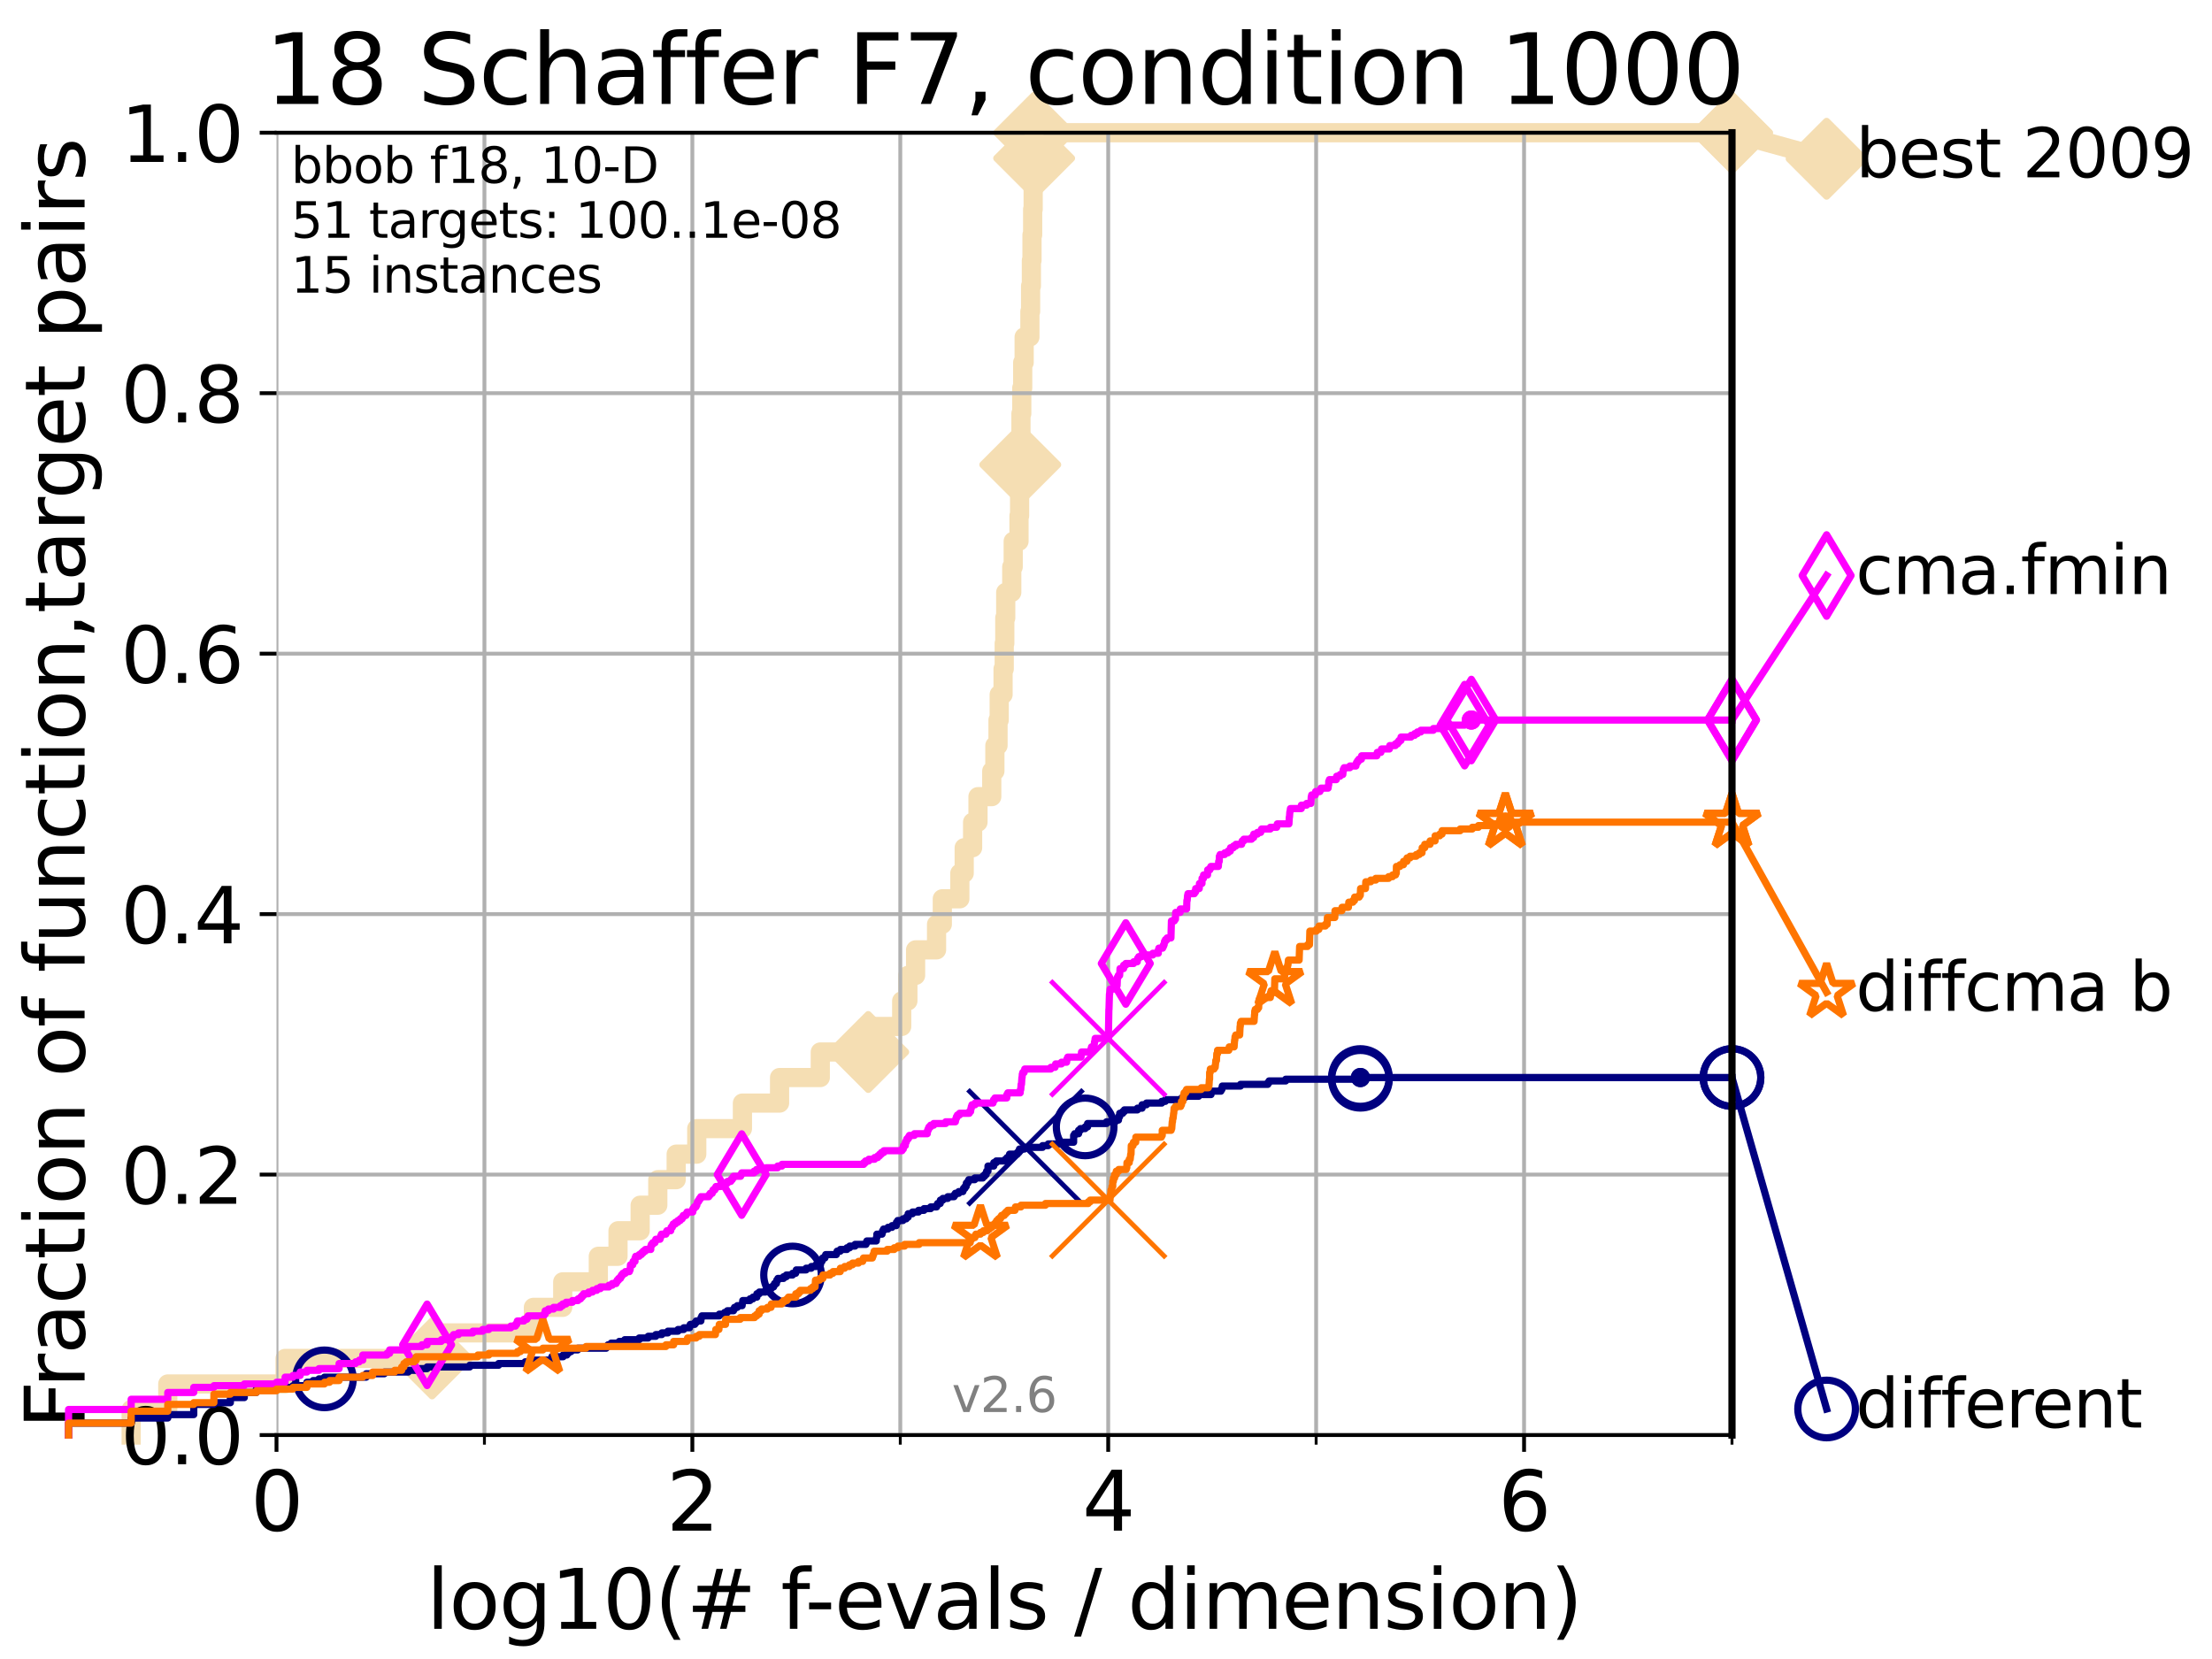 <?xml version="1.0" encoding="utf-8" standalone="no"?>
<!DOCTYPE svg PUBLIC "-//W3C//DTD SVG 1.1//EN"
  "http://www.w3.org/Graphics/SVG/1.1/DTD/svg11.dtd">
<svg height="345.6pt" version="1.1" viewBox="0 0 460.8 345.6" width="460.8pt" xmlns="http://www.w3.org/2000/svg" xmlns:xlink="http://www.w3.org/1999/xlink">
 <defs>
  <style type="text/css">*{stroke-linecap:butt;stroke-linejoin:round;}</style>
 </defs>
 <g id="figure_1">
  <g id="patch_1">
   <path d="M 0 345.6 
L 460.8 345.6 
L 460.8 0 
L 0 0 
z
" style="fill:#ffffff;"/>
  </g>
  <g id="axes_1">
   <g id="patch_2">
    <path d="M 57.6 298.944 
L 360.806 298.944 
L 360.806 27.648 
L 57.6 27.648 
z
" style="fill:#ffffff;"/>
   </g>
   <g id="line2d_1">
    <path d="M 27.324 298.944 
L 27.324 293.624 
L 34.951 293.624 
L 34.951 288.305 
L 59.393 288.305 
L 59.393 282.985 
L 90.008 282.985 
L 90.008 277.666 
L 111.117 277.666 
L 111.117 272.346 
L 117.227 272.346 
L 117.227 267.027 
L 124.642 267.027 
L 124.642 261.707 
L 128.744 261.707 
L 128.744 256.388 
L 133.357 256.388 
L 133.357 251.068 
L 137.031 251.068 
L 137.031 245.749 
L 140.861 245.749 
L 140.861 240.429 
L 145.148 240.429 
L 145.148 235.11 
L 154.661 235.11 
L 154.661 229.79 
L 162.399 229.79 
L 162.399 224.471 
L 170.883 224.471 
L 170.883 219.151 
L 180.868 219.151 
L 180.868 213.832 
L 187.84 213.832 
L 187.84 208.512 
L 189.127 208.512 
L 189.127 203.192 
L 190.736 203.192 
L 190.736 197.873 
L 195.101 197.873 
L 195.101 192.553 
L 196.302 192.553 
L 196.302 187.234 
L 199.952 187.234 
L 199.952 181.914 
L 200.858 181.914 
L 200.858 176.595 
L 202.613 176.595 
L 202.613 171.275 
L 203.733 171.275 
L 203.733 165.956 
L 206.6 165.956 
L 206.6 160.636 
L 207.251 160.636 
L 207.251 155.317 
L 207.904 155.317 
L 207.904 149.997 
L 208.153 149.997 
L 208.153 144.678 
L 208.957 144.678 
L 208.957 139.358 
L 209.196 139.358 
L 209.196 134.039 
L 209.317 134.039 
L 209.317 128.719 
L 209.51 128.719 
L 209.51 123.4 
L 210.768 123.4 
L 210.768 118.08 
L 211.068 118.08 
L 211.068 112.76 
L 212.276 112.76 
L 212.276 107.441 
L 212.402 107.441 
L 212.402 102.121 
L 212.539 102.121 
L 212.539 96.802 
L 212.605 96.802 
L 212.605 91.482 
L 212.682 91.482 
L 212.682 86.163 
L 212.853 86.163 
L 212.853 80.843 
L 213.045 80.843 
L 213.045 75.524 
L 213.348 75.524 
L 213.348 70.204 
L 214.548 70.204 
L 214.548 64.885 
L 214.693 64.885 
L 214.693 59.565 
L 214.856 59.565 
L 214.856 54.246 
L 214.984 54.246 
L 214.984 48.926 
L 215.12 48.926 
L 215.12 43.607 
L 215.226 43.607 
L 215.226 38.287 
L 215.329 38.287 
L 215.329 32.968 
L 215.43 32.968 
L 215.43 27.648 
L 360.806 27.648 
" style="fill:none;stroke:#f5deb3;stroke-linecap:square;stroke-width:4;"/>
   </g>
   <g id="line2d_2">
    <defs>
     <path d="M -0 7.778 
L 7.778 0 
L 0 -7.778 
L -7.778 -0 
z
" id="m2c99d4560b" style="stroke:#f5deb3;stroke-linejoin:miter;stroke-width:1.5;"/>
    </defs>
    <g>
     <use style="fill:#f5deb3;stroke:#f5deb3;stroke-linejoin:miter;stroke-width:1.5;" x="90.008" xlink:href="#m2c99d4560b" y="282.985"/>
     <use style="fill:#f5deb3;stroke:#f5deb3;stroke-linejoin:miter;stroke-width:1.5;" x="180.868" xlink:href="#m2c99d4560b" y="219.151"/>
     <use style="fill:#f5deb3;stroke:#f5deb3;stroke-linejoin:miter;stroke-width:1.5;" x="212.539" xlink:href="#m2c99d4560b" y="96.802"/>
     <use style="fill:#f5deb3;stroke:#f5deb3;stroke-linejoin:miter;stroke-width:1.5;" x="215.43" xlink:href="#m2c99d4560b" y="32.968"/>
     <use style="fill:#f5deb3;stroke:#f5deb3;stroke-linejoin:miter;stroke-width:1.5;" x="215.43" xlink:href="#m2c99d4560b" y="27.648"/>
     <use style="fill:#f5deb3;stroke:#f5deb3;stroke-linejoin:miter;stroke-width:1.5;" x="360.806" xlink:href="#m2c99d4560b" y="27.648"/>
    </g>
   </g>
   <g id="line2d_3">
    <path style="fill:none;stroke:#f5deb3;stroke-linecap:square;stroke-width:4;"/>
    <g/>
   </g>
   <g id="line2d_4">
    <path d="M 360.806 27.648 
L 380.515 33.074 
" style="fill:none;stroke:#f5deb3;stroke-linecap:square;stroke-width:4;"/>
    <g>
     <use style="fill:#f5deb3;stroke:#f5deb3;stroke-linejoin:miter;stroke-width:1.5;" x="360.806" xlink:href="#m2c99d4560b" y="27.648"/>
     <use style="fill:#f5deb3;stroke:#f5deb3;stroke-linejoin:miter;stroke-width:1.5;" x="380.515" xlink:href="#m2c99d4560b" y="33.074"/>
    </g>
   </g>
   <g id="matplotlib.axis_1">
    <g id="xtick_1">
     <g id="line2d_5">
      <path clip-path="url(#p7dc25e4111)" d="M 57.6 298.944 
L 57.6 27.648 
" style="fill:none;stroke:#b0b0b0;stroke-linecap:square;stroke-width:0.8;"/>
     </g>
     <g id="line2d_6">
      <defs>
       <path d="M 0 0 
L 0 3.5 
" id="m9866d9321c" style="stroke:#000000;stroke-width:0.8;"/>
      </defs>
      <g>
       <use style="stroke:#000000;stroke-width:0.8;" x="57.6" xlink:href="#m9866d9321c" y="298.944"/>
      </g>
     </g>
     <g id="text_1">
      <!-- 0 -->
      <g transform="translate(52.192 318.861)scale(0.17 -0.17)">
       <defs>
        <path d="M 2034 4250 
Q 1547 4250 1301 3770 
Q 1056 3291 1056 2328 
Q 1056 1369 1301 889 
Q 1547 409 2034 409 
Q 2525 409 2770 889 
Q 3016 1369 3016 2328 
Q 3016 3291 2770 3770 
Q 2525 4250 2034 4250 
z
M 2034 4750 
Q 2819 4750 3233 4129 
Q 3647 3509 3647 2328 
Q 3647 1150 3233 529 
Q 2819 -91 2034 -91 
Q 1250 -91 836 529 
Q 422 1150 422 2328 
Q 422 3509 836 4129 
Q 1250 4750 2034 4750 
z
" id="DejaVuSans-30" transform="scale(0.016)"/>
       </defs>
       <use xlink:href="#DejaVuSans-30"/>
      </g>
     </g>
    </g>
    <g id="xtick_2">
     <g id="line2d_7">
      <path clip-path="url(#p7dc25e4111)" d="M 144.23 298.944 
L 144.23 27.648 
" style="fill:none;stroke:#b0b0b0;stroke-linecap:square;stroke-width:0.8;"/>
     </g>
     <g id="line2d_8">
      <g>
       <use style="stroke:#000000;stroke-width:0.8;" x="144.23" xlink:href="#m9866d9321c" y="298.944"/>
      </g>
     </g>
     <g id="text_2">
      <!-- 2 -->
      <g transform="translate(138.822 318.861)scale(0.17 -0.17)">
       <defs>
        <path d="M 1228 531 
L 3431 531 
L 3431 0 
L 469 0 
L 469 531 
Q 828 903 1448 1529 
Q 2069 2156 2228 2338 
Q 2531 2678 2651 2914 
Q 2772 3150 2772 3378 
Q 2772 3750 2511 3984 
Q 2250 4219 1831 4219 
Q 1534 4219 1204 4116 
Q 875 4013 500 3803 
L 500 4441 
Q 881 4594 1212 4672 
Q 1544 4750 1819 4750 
Q 2544 4750 2975 4387 
Q 3406 4025 3406 3419 
Q 3406 3131 3298 2873 
Q 3191 2616 2906 2266 
Q 2828 2175 2409 1742 
Q 1991 1309 1228 531 
z
" id="DejaVuSans-32" transform="scale(0.016)"/>
       </defs>
       <use xlink:href="#DejaVuSans-32"/>
      </g>
     </g>
    </g>
    <g id="xtick_3">
     <g id="line2d_9">
      <path clip-path="url(#p7dc25e4111)" d="M 230.861 298.944 
L 230.861 27.648 
" style="fill:none;stroke:#b0b0b0;stroke-linecap:square;stroke-width:0.8;"/>
     </g>
     <g id="line2d_10">
      <g>
       <use style="stroke:#000000;stroke-width:0.8;" x="230.861" xlink:href="#m9866d9321c" y="298.944"/>
      </g>
     </g>
     <g id="text_3">
      <!-- 4 -->
      <g transform="translate(225.453 318.861)scale(0.17 -0.17)">
       <defs>
        <path d="M 2419 4116 
L 825 1625 
L 2419 1625 
L 2419 4116 
z
M 2253 4666 
L 3047 4666 
L 3047 1625 
L 3713 1625 
L 3713 1100 
L 3047 1100 
L 3047 0 
L 2419 0 
L 2419 1100 
L 313 1100 
L 313 1709 
L 2253 4666 
z
" id="DejaVuSans-34" transform="scale(0.016)"/>
       </defs>
       <use xlink:href="#DejaVuSans-34"/>
      </g>
     </g>
    </g>
    <g id="xtick_4">
     <g id="line2d_11">
      <path clip-path="url(#p7dc25e4111)" d="M 317.491 298.944 
L 317.491 27.648 
" style="fill:none;stroke:#b0b0b0;stroke-linecap:square;stroke-width:0.8;"/>
     </g>
     <g id="line2d_12">
      <g>
       <use style="stroke:#000000;stroke-width:0.8;" x="317.491" xlink:href="#m9866d9321c" y="298.944"/>
      </g>
     </g>
     <g id="text_4">
      <!-- 6 -->
      <g transform="translate(312.083 318.861)scale(0.17 -0.17)">
       <defs>
        <path d="M 2113 2584 
Q 1688 2584 1439 2293 
Q 1191 2003 1191 1497 
Q 1191 994 1439 701 
Q 1688 409 2113 409 
Q 2538 409 2786 701 
Q 3034 994 3034 1497 
Q 3034 2003 2786 2293 
Q 2538 2584 2113 2584 
z
M 3366 4563 
L 3366 3988 
Q 3128 4100 2886 4159 
Q 2644 4219 2406 4219 
Q 1781 4219 1451 3797 
Q 1122 3375 1075 2522 
Q 1259 2794 1537 2939 
Q 1816 3084 2150 3084 
Q 2853 3084 3261 2657 
Q 3669 2231 3669 1497 
Q 3669 778 3244 343 
Q 2819 -91 2113 -91 
Q 1303 -91 875 529 
Q 447 1150 447 2328 
Q 447 3434 972 4092 
Q 1497 4750 2381 4750 
Q 2619 4750 2861 4703 
Q 3103 4656 3366 4563 
z
" id="DejaVuSans-36" transform="scale(0.016)"/>
       </defs>
       <use xlink:href="#DejaVuSans-36"/>
      </g>
     </g>
    </g>
    <g id="xtick_5">
     <g id="line2d_13">
      <path clip-path="url(#p7dc25e4111)" d="M 100.915 298.944 
L 100.915 27.648 
" style="fill:none;stroke:#b0b0b0;stroke-linecap:square;stroke-width:0.8;"/>
     </g>
     <g id="line2d_14">
      <defs>
       <path d="M 0 0 
L 0 2 
" id="mcb37fc1467" style="stroke:#000000;stroke-width:0.6;"/>
      </defs>
      <g>
       <use style="stroke:#000000;stroke-width:0.6;" x="100.915" xlink:href="#mcb37fc1467" y="298.944"/>
      </g>
     </g>
    </g>
    <g id="xtick_6">
     <g id="line2d_15">
      <path clip-path="url(#p7dc25e4111)" d="M 187.546 298.944 
L 187.546 27.648 
" style="fill:none;stroke:#b0b0b0;stroke-linecap:square;stroke-width:0.8;"/>
     </g>
     <g id="line2d_16">
      <g>
       <use style="stroke:#000000;stroke-width:0.6;" x="187.546" xlink:href="#mcb37fc1467" y="298.944"/>
      </g>
     </g>
    </g>
    <g id="xtick_7">
     <g id="line2d_17">
      <path clip-path="url(#p7dc25e4111)" d="M 274.176 298.944 
L 274.176 27.648 
" style="fill:none;stroke:#b0b0b0;stroke-linecap:square;stroke-width:0.8;"/>
     </g>
     <g id="line2d_18">
      <g>
       <use style="stroke:#000000;stroke-width:0.6;" x="274.176" xlink:href="#mcb37fc1467" y="298.944"/>
      </g>
     </g>
    </g>
    <g id="xtick_8">
     <g id="line2d_19">
      <path clip-path="url(#p7dc25e4111)" d="M 360.806 298.944 
L 360.806 27.648 
" style="fill:none;stroke:#b0b0b0;stroke-linecap:square;stroke-width:0.8;"/>
     </g>
     <g id="line2d_20">
      <g>
       <use style="stroke:#000000;stroke-width:0.6;" x="360.806" xlink:href="#mcb37fc1467" y="298.944"/>
      </g>
     </g>
    </g>
    <g id="text_5">
     <!-- log10(# f-evals / dimension) -->
     <g transform="translate(88.823 339.314)scale(0.17 -0.17)">
      <defs>
       <path d="M 603 4863 
L 1178 4863 
L 1178 0 
L 603 0 
L 603 4863 
z
" id="DejaVuSans-6c" transform="scale(0.016)"/>
       <path d="M 1959 3097 
Q 1497 3097 1228 2736 
Q 959 2375 959 1747 
Q 959 1119 1226 758 
Q 1494 397 1959 397 
Q 2419 397 2687 759 
Q 2956 1122 2956 1747 
Q 2956 2369 2687 2733 
Q 2419 3097 1959 3097 
z
M 1959 3584 
Q 2709 3584 3137 3096 
Q 3566 2609 3566 1747 
Q 3566 888 3137 398 
Q 2709 -91 1959 -91 
Q 1206 -91 779 398 
Q 353 888 353 1747 
Q 353 2609 779 3096 
Q 1206 3584 1959 3584 
z
" id="DejaVuSans-6f" transform="scale(0.016)"/>
       <path d="M 2906 1791 
Q 2906 2416 2648 2759 
Q 2391 3103 1925 3103 
Q 1463 3103 1205 2759 
Q 947 2416 947 1791 
Q 947 1169 1205 825 
Q 1463 481 1925 481 
Q 2391 481 2648 825 
Q 2906 1169 2906 1791 
z
M 3481 434 
Q 3481 -459 3084 -895 
Q 2688 -1331 1869 -1331 
Q 1566 -1331 1297 -1286 
Q 1028 -1241 775 -1147 
L 775 -588 
Q 1028 -725 1275 -790 
Q 1522 -856 1778 -856 
Q 2344 -856 2625 -561 
Q 2906 -266 2906 331 
L 2906 616 
Q 2728 306 2450 153 
Q 2172 0 1784 0 
Q 1141 0 747 490 
Q 353 981 353 1791 
Q 353 2603 747 3093 
Q 1141 3584 1784 3584 
Q 2172 3584 2450 3431 
Q 2728 3278 2906 2969 
L 2906 3500 
L 3481 3500 
L 3481 434 
z
" id="DejaVuSans-67" transform="scale(0.016)"/>
       <path d="M 794 531 
L 1825 531 
L 1825 4091 
L 703 3866 
L 703 4441 
L 1819 4666 
L 2450 4666 
L 2450 531 
L 3481 531 
L 3481 0 
L 794 0 
L 794 531 
z
" id="DejaVuSans-31" transform="scale(0.016)"/>
       <path d="M 1984 4856 
Q 1566 4138 1362 3434 
Q 1159 2731 1159 2009 
Q 1159 1288 1364 580 
Q 1569 -128 1984 -844 
L 1484 -844 
Q 1016 -109 783 600 
Q 550 1309 550 2009 
Q 550 2706 781 3412 
Q 1013 4119 1484 4856 
L 1984 4856 
z
" id="DejaVuSans-28" transform="scale(0.016)"/>
       <path d="M 3272 2816 
L 2363 2816 
L 2100 1772 
L 3016 1772 
L 3272 2816 
z
M 2803 4594 
L 2478 3297 
L 3391 3297 
L 3719 4594 
L 4219 4594 
L 3897 3297 
L 4872 3297 
L 4872 2816 
L 3775 2816 
L 3519 1772 
L 4513 1772 
L 4513 1294 
L 3397 1294 
L 3072 0 
L 2572 0 
L 2894 1294 
L 1978 1294 
L 1656 0 
L 1153 0 
L 1478 1294 
L 494 1294 
L 494 1772 
L 1594 1772 
L 1856 2816 
L 850 2816 
L 850 3297 
L 1978 3297 
L 2297 4594 
L 2803 4594 
z
" id="DejaVuSans-23" transform="scale(0.016)"/>
       <path id="DejaVuSans-20" transform="scale(0.016)"/>
       <path d="M 2375 4863 
L 2375 4384 
L 1825 4384 
Q 1516 4384 1395 4259 
Q 1275 4134 1275 3809 
L 1275 3500 
L 2222 3500 
L 2222 3053 
L 1275 3053 
L 1275 0 
L 697 0 
L 697 3053 
L 147 3053 
L 147 3500 
L 697 3500 
L 697 3744 
Q 697 4328 969 4595 
Q 1241 4863 1831 4863 
L 2375 4863 
z
" id="DejaVuSans-66" transform="scale(0.016)"/>
       <path d="M 313 2009 
L 1997 2009 
L 1997 1497 
L 313 1497 
L 313 2009 
z
" id="DejaVuSans-2d" transform="scale(0.016)"/>
       <path d="M 3597 1894 
L 3597 1613 
L 953 1613 
Q 991 1019 1311 708 
Q 1631 397 2203 397 
Q 2534 397 2845 478 
Q 3156 559 3463 722 
L 3463 178 
Q 3153 47 2828 -22 
Q 2503 -91 2169 -91 
Q 1331 -91 842 396 
Q 353 884 353 1716 
Q 353 2575 817 3079 
Q 1281 3584 2069 3584 
Q 2775 3584 3186 3129 
Q 3597 2675 3597 1894 
z
M 3022 2063 
Q 3016 2534 2758 2815 
Q 2500 3097 2075 3097 
Q 1594 3097 1305 2825 
Q 1016 2553 972 2059 
L 3022 2063 
z
" id="DejaVuSans-65" transform="scale(0.016)"/>
       <path d="M 191 3500 
L 800 3500 
L 1894 563 
L 2988 3500 
L 3597 3500 
L 2284 0 
L 1503 0 
L 191 3500 
z
" id="DejaVuSans-76" transform="scale(0.016)"/>
       <path d="M 2194 1759 
Q 1497 1759 1228 1600 
Q 959 1441 959 1056 
Q 959 750 1161 570 
Q 1363 391 1709 391 
Q 2188 391 2477 730 
Q 2766 1069 2766 1631 
L 2766 1759 
L 2194 1759 
z
M 3341 1997 
L 3341 0 
L 2766 0 
L 2766 531 
Q 2569 213 2275 61 
Q 1981 -91 1556 -91 
Q 1019 -91 701 211 
Q 384 513 384 1019 
Q 384 1609 779 1909 
Q 1175 2209 1959 2209 
L 2766 2209 
L 2766 2266 
Q 2766 2663 2505 2880 
Q 2244 3097 1772 3097 
Q 1472 3097 1187 3025 
Q 903 2953 641 2809 
L 641 3341 
Q 956 3463 1253 3523 
Q 1550 3584 1831 3584 
Q 2591 3584 2966 3190 
Q 3341 2797 3341 1997 
z
" id="DejaVuSans-61" transform="scale(0.016)"/>
       <path d="M 2834 3397 
L 2834 2853 
Q 2591 2978 2328 3040 
Q 2066 3103 1784 3103 
Q 1356 3103 1142 2972 
Q 928 2841 928 2578 
Q 928 2378 1081 2264 
Q 1234 2150 1697 2047 
L 1894 2003 
Q 2506 1872 2764 1633 
Q 3022 1394 3022 966 
Q 3022 478 2636 193 
Q 2250 -91 1575 -91 
Q 1294 -91 989 -36 
Q 684 19 347 128 
L 347 722 
Q 666 556 975 473 
Q 1284 391 1588 391 
Q 1994 391 2212 530 
Q 2431 669 2431 922 
Q 2431 1156 2273 1281 
Q 2116 1406 1581 1522 
L 1381 1569 
Q 847 1681 609 1914 
Q 372 2147 372 2553 
Q 372 3047 722 3315 
Q 1072 3584 1716 3584 
Q 2034 3584 2315 3537 
Q 2597 3491 2834 3397 
z
" id="DejaVuSans-73" transform="scale(0.016)"/>
       <path d="M 1625 4666 
L 2156 4666 
L 531 -594 
L 0 -594 
L 1625 4666 
z
" id="DejaVuSans-2f" transform="scale(0.016)"/>
       <path d="M 2906 2969 
L 2906 4863 
L 3481 4863 
L 3481 0 
L 2906 0 
L 2906 525 
Q 2725 213 2448 61 
Q 2172 -91 1784 -91 
Q 1150 -91 751 415 
Q 353 922 353 1747 
Q 353 2572 751 3078 
Q 1150 3584 1784 3584 
Q 2172 3584 2448 3432 
Q 2725 3281 2906 2969 
z
M 947 1747 
Q 947 1113 1208 752 
Q 1469 391 1925 391 
Q 2381 391 2643 752 
Q 2906 1113 2906 1747 
Q 2906 2381 2643 2742 
Q 2381 3103 1925 3103 
Q 1469 3103 1208 2742 
Q 947 2381 947 1747 
z
" id="DejaVuSans-64" transform="scale(0.016)"/>
       <path d="M 603 3500 
L 1178 3500 
L 1178 0 
L 603 0 
L 603 3500 
z
M 603 4863 
L 1178 4863 
L 1178 4134 
L 603 4134 
L 603 4863 
z
" id="DejaVuSans-69" transform="scale(0.016)"/>
       <path d="M 3328 2828 
Q 3544 3216 3844 3400 
Q 4144 3584 4550 3584 
Q 5097 3584 5394 3201 
Q 5691 2819 5691 2113 
L 5691 0 
L 5113 0 
L 5113 2094 
Q 5113 2597 4934 2840 
Q 4756 3084 4391 3084 
Q 3944 3084 3684 2787 
Q 3425 2491 3425 1978 
L 3425 0 
L 2847 0 
L 2847 2094 
Q 2847 2600 2669 2842 
Q 2491 3084 2119 3084 
Q 1678 3084 1418 2786 
Q 1159 2488 1159 1978 
L 1159 0 
L 581 0 
L 581 3500 
L 1159 3500 
L 1159 2956 
Q 1356 3278 1631 3431 
Q 1906 3584 2284 3584 
Q 2666 3584 2933 3390 
Q 3200 3197 3328 2828 
z
" id="DejaVuSans-6d" transform="scale(0.016)"/>
       <path d="M 3513 2113 
L 3513 0 
L 2938 0 
L 2938 2094 
Q 2938 2591 2744 2837 
Q 2550 3084 2163 3084 
Q 1697 3084 1428 2787 
Q 1159 2491 1159 1978 
L 1159 0 
L 581 0 
L 581 3500 
L 1159 3500 
L 1159 2956 
Q 1366 3272 1645 3428 
Q 1925 3584 2291 3584 
Q 2894 3584 3203 3211 
Q 3513 2838 3513 2113 
z
" id="DejaVuSans-6e" transform="scale(0.016)"/>
       <path d="M 513 4856 
L 1013 4856 
Q 1481 4119 1714 3412 
Q 1947 2706 1947 2009 
Q 1947 1309 1714 600 
Q 1481 -109 1013 -844 
L 513 -844 
Q 928 -128 1133 580 
Q 1338 1288 1338 2009 
Q 1338 2731 1133 3434 
Q 928 4138 513 4856 
z
" id="DejaVuSans-29" transform="scale(0.016)"/>
      </defs>
      <use xlink:href="#DejaVuSans-6c"/>
      <use x="27.783" xlink:href="#DejaVuSans-6f"/>
      <use x="88.965" xlink:href="#DejaVuSans-67"/>
      <use x="152.441" xlink:href="#DejaVuSans-31"/>
      <use x="216.064" xlink:href="#DejaVuSans-30"/>
      <use x="279.688" xlink:href="#DejaVuSans-28"/>
      <use x="318.701" xlink:href="#DejaVuSans-23"/>
      <use x="402.49" xlink:href="#DejaVuSans-20"/>
      <use x="434.277" xlink:href="#DejaVuSans-66"/>
      <use x="463.982" xlink:href="#DejaVuSans-2d"/>
      <use x="500.066" xlink:href="#DejaVuSans-65"/>
      <use x="561.59" xlink:href="#DejaVuSans-76"/>
      <use x="620.77" xlink:href="#DejaVuSans-61"/>
      <use x="682.049" xlink:href="#DejaVuSans-6c"/>
      <use x="709.832" xlink:href="#DejaVuSans-73"/>
      <use x="761.932" xlink:href="#DejaVuSans-20"/>
      <use x="793.719" xlink:href="#DejaVuSans-2f"/>
      <use x="827.41" xlink:href="#DejaVuSans-20"/>
      <use x="859.197" xlink:href="#DejaVuSans-64"/>
      <use x="922.674" xlink:href="#DejaVuSans-69"/>
      <use x="950.457" xlink:href="#DejaVuSans-6d"/>
      <use x="1047.869" xlink:href="#DejaVuSans-65"/>
      <use x="1109.393" xlink:href="#DejaVuSans-6e"/>
      <use x="1172.771" xlink:href="#DejaVuSans-73"/>
      <use x="1224.871" xlink:href="#DejaVuSans-69"/>
      <use x="1252.654" xlink:href="#DejaVuSans-6f"/>
      <use x="1313.836" xlink:href="#DejaVuSans-6e"/>
      <use x="1377.215" xlink:href="#DejaVuSans-29"/>
     </g>
    </g>
   </g>
   <g id="matplotlib.axis_2">
    <g id="ytick_1">
     <g id="line2d_21">
      <path clip-path="url(#p7dc25e4111)" d="M 57.6 298.944 
L 360.806 298.944 
" style="fill:none;stroke:#b0b0b0;stroke-linecap:square;stroke-width:0.8;"/>
     </g>
     <g id="line2d_22">
      <defs>
       <path d="M 0 0 
L -3.5 0 
" id="m3428907743" style="stroke:#000000;stroke-width:0.8;"/>
      </defs>
      <g>
       <use style="stroke:#000000;stroke-width:0.8;" x="57.6" xlink:href="#m3428907743" y="298.944"/>
      </g>
     </g>
     <g id="text_6">
      <!-- 0.0 -->
      <g transform="translate(25.155 305.023)scale(0.16 -0.16)">
       <defs>
        <path d="M 684 794 
L 1344 794 
L 1344 0 
L 684 0 
L 684 794 
z
" id="DejaVuSans-2e" transform="scale(0.016)"/>
       </defs>
       <use xlink:href="#DejaVuSans-30"/>
       <use x="63.623" xlink:href="#DejaVuSans-2e"/>
       <use x="95.41" xlink:href="#DejaVuSans-30"/>
      </g>
     </g>
    </g>
    <g id="ytick_2">
     <g id="line2d_23">
      <path clip-path="url(#p7dc25e4111)" d="M 57.6 244.685 
L 360.806 244.685 
" style="fill:none;stroke:#b0b0b0;stroke-linecap:square;stroke-width:0.8;"/>
     </g>
     <g id="line2d_24">
      <g>
       <use style="stroke:#000000;stroke-width:0.8;" x="57.6" xlink:href="#m3428907743" y="244.685"/>
      </g>
     </g>
     <g id="text_7">
      <!-- 0.2 -->
      <g transform="translate(25.155 250.764)scale(0.16 -0.16)">
       <use xlink:href="#DejaVuSans-30"/>
       <use x="63.623" xlink:href="#DejaVuSans-2e"/>
       <use x="95.41" xlink:href="#DejaVuSans-32"/>
      </g>
     </g>
    </g>
    <g id="ytick_3">
     <g id="line2d_25">
      <path clip-path="url(#p7dc25e4111)" d="M 57.6 190.426 
L 360.806 190.426 
" style="fill:none;stroke:#b0b0b0;stroke-linecap:square;stroke-width:0.8;"/>
     </g>
     <g id="line2d_26">
      <g>
       <use style="stroke:#000000;stroke-width:0.8;" x="57.6" xlink:href="#m3428907743" y="190.426"/>
      </g>
     </g>
     <g id="text_8">
      <!-- 0.4 -->
      <g transform="translate(25.155 196.504)scale(0.16 -0.16)">
       <use xlink:href="#DejaVuSans-30"/>
       <use x="63.623" xlink:href="#DejaVuSans-2e"/>
       <use x="95.41" xlink:href="#DejaVuSans-34"/>
      </g>
     </g>
    </g>
    <g id="ytick_4">
     <g id="line2d_27">
      <path clip-path="url(#p7dc25e4111)" d="M 57.6 136.166 
L 360.806 136.166 
" style="fill:none;stroke:#b0b0b0;stroke-linecap:square;stroke-width:0.8;"/>
     </g>
     <g id="line2d_28">
      <g>
       <use style="stroke:#000000;stroke-width:0.8;" x="57.6" xlink:href="#m3428907743" y="136.166"/>
      </g>
     </g>
     <g id="text_9">
      <!-- 0.6 -->
      <g transform="translate(25.155 142.245)scale(0.16 -0.16)">
       <use xlink:href="#DejaVuSans-30"/>
       <use x="63.623" xlink:href="#DejaVuSans-2e"/>
       <use x="95.41" xlink:href="#DejaVuSans-36"/>
      </g>
     </g>
    </g>
    <g id="ytick_5">
     <g id="line2d_29">
      <path clip-path="url(#p7dc25e4111)" d="M 57.6 81.907 
L 360.806 81.907 
" style="fill:none;stroke:#b0b0b0;stroke-linecap:square;stroke-width:0.8;"/>
     </g>
     <g id="line2d_30">
      <g>
       <use style="stroke:#000000;stroke-width:0.8;" x="57.6" xlink:href="#m3428907743" y="81.907"/>
      </g>
     </g>
     <g id="text_10">
      <!-- 0.8 -->
      <g transform="translate(25.155 87.986)scale(0.16 -0.16)">
       <defs>
        <path d="M 2034 2216 
Q 1584 2216 1326 1975 
Q 1069 1734 1069 1313 
Q 1069 891 1326 650 
Q 1584 409 2034 409 
Q 2484 409 2743 651 
Q 3003 894 3003 1313 
Q 3003 1734 2745 1975 
Q 2488 2216 2034 2216 
z
M 1403 2484 
Q 997 2584 770 2862 
Q 544 3141 544 3541 
Q 544 4100 942 4425 
Q 1341 4750 2034 4750 
Q 2731 4750 3128 4425 
Q 3525 4100 3525 3541 
Q 3525 3141 3298 2862 
Q 3072 2584 2669 2484 
Q 3125 2378 3379 2068 
Q 3634 1759 3634 1313 
Q 3634 634 3220 271 
Q 2806 -91 2034 -91 
Q 1263 -91 848 271 
Q 434 634 434 1313 
Q 434 1759 690 2068 
Q 947 2378 1403 2484 
z
M 1172 3481 
Q 1172 3119 1398 2916 
Q 1625 2713 2034 2713 
Q 2441 2713 2670 2916 
Q 2900 3119 2900 3481 
Q 2900 3844 2670 4047 
Q 2441 4250 2034 4250 
Q 1625 4250 1398 4047 
Q 1172 3844 1172 3481 
z
" id="DejaVuSans-38" transform="scale(0.016)"/>
       </defs>
       <use xlink:href="#DejaVuSans-30"/>
       <use x="63.623" xlink:href="#DejaVuSans-2e"/>
       <use x="95.41" xlink:href="#DejaVuSans-38"/>
      </g>
     </g>
    </g>
    <g id="ytick_6">
     <g id="line2d_31">
      <path clip-path="url(#p7dc25e4111)" d="M 57.6 27.648 
L 360.806 27.648 
" style="fill:none;stroke:#b0b0b0;stroke-linecap:square;stroke-width:0.8;"/>
     </g>
     <g id="line2d_32">
      <g>
       <use style="stroke:#000000;stroke-width:0.8;" x="57.6" xlink:href="#m3428907743" y="27.648"/>
      </g>
     </g>
     <g id="text_11">
      <!-- 1.0 -->
      <g transform="translate(25.155 33.727)scale(0.16 -0.16)">
       <use xlink:href="#DejaVuSans-31"/>
       <use x="63.623" xlink:href="#DejaVuSans-2e"/>
       <use x="95.41" xlink:href="#DejaVuSans-30"/>
      </g>
     </g>
    </g>
    <g id="text_12">
     <!-- Fraction of function,target pairs -->
     <g transform="translate(17.62 297.681)rotate(-90)scale(0.17 -0.17)">
      <defs>
       <path d="M 628 4666 
L 3309 4666 
L 3309 4134 
L 1259 4134 
L 1259 2759 
L 3109 2759 
L 3109 2228 
L 1259 2228 
L 1259 0 
L 628 0 
L 628 4666 
z
" id="DejaVuSans-46" transform="scale(0.016)"/>
       <path d="M 2631 2963 
Q 2534 3019 2420 3045 
Q 2306 3072 2169 3072 
Q 1681 3072 1420 2755 
Q 1159 2438 1159 1844 
L 1159 0 
L 581 0 
L 581 3500 
L 1159 3500 
L 1159 2956 
Q 1341 3275 1631 3429 
Q 1922 3584 2338 3584 
Q 2397 3584 2469 3576 
Q 2541 3569 2628 3553 
L 2631 2963 
z
" id="DejaVuSans-72" transform="scale(0.016)"/>
       <path d="M 3122 3366 
L 3122 2828 
Q 2878 2963 2633 3030 
Q 2388 3097 2138 3097 
Q 1578 3097 1268 2742 
Q 959 2388 959 1747 
Q 959 1106 1268 751 
Q 1578 397 2138 397 
Q 2388 397 2633 464 
Q 2878 531 3122 666 
L 3122 134 
Q 2881 22 2623 -34 
Q 2366 -91 2075 -91 
Q 1284 -91 818 406 
Q 353 903 353 1747 
Q 353 2603 823 3093 
Q 1294 3584 2113 3584 
Q 2378 3584 2631 3529 
Q 2884 3475 3122 3366 
z
" id="DejaVuSans-63" transform="scale(0.016)"/>
       <path d="M 1172 4494 
L 1172 3500 
L 2356 3500 
L 2356 3053 
L 1172 3053 
L 1172 1153 
Q 1172 725 1289 603 
Q 1406 481 1766 481 
L 2356 481 
L 2356 0 
L 1766 0 
Q 1100 0 847 248 
Q 594 497 594 1153 
L 594 3053 
L 172 3053 
L 172 3500 
L 594 3500 
L 594 4494 
L 1172 4494 
z
" id="DejaVuSans-74" transform="scale(0.016)"/>
       <path d="M 544 1381 
L 544 3500 
L 1119 3500 
L 1119 1403 
Q 1119 906 1312 657 
Q 1506 409 1894 409 
Q 2359 409 2629 706 
Q 2900 1003 2900 1516 
L 2900 3500 
L 3475 3500 
L 3475 0 
L 2900 0 
L 2900 538 
Q 2691 219 2414 64 
Q 2138 -91 1772 -91 
Q 1169 -91 856 284 
Q 544 659 544 1381 
z
M 1991 3584 
L 1991 3584 
z
" id="DejaVuSans-75" transform="scale(0.016)"/>
       <path d="M 750 794 
L 1409 794 
L 1409 256 
L 897 -744 
L 494 -744 
L 750 256 
L 750 794 
z
" id="DejaVuSans-2c" transform="scale(0.016)"/>
       <path d="M 1159 525 
L 1159 -1331 
L 581 -1331 
L 581 3500 
L 1159 3500 
L 1159 2969 
Q 1341 3281 1617 3432 
Q 1894 3584 2278 3584 
Q 2916 3584 3314 3078 
Q 3713 2572 3713 1747 
Q 3713 922 3314 415 
Q 2916 -91 2278 -91 
Q 1894 -91 1617 61 
Q 1341 213 1159 525 
z
M 3116 1747 
Q 3116 2381 2855 2742 
Q 2594 3103 2138 3103 
Q 1681 3103 1420 2742 
Q 1159 2381 1159 1747 
Q 1159 1113 1420 752 
Q 1681 391 2138 391 
Q 2594 391 2855 752 
Q 3116 1113 3116 1747 
z
" id="DejaVuSans-70" transform="scale(0.016)"/>
      </defs>
      <use xlink:href="#DejaVuSans-46"/>
      <use x="50.27" xlink:href="#DejaVuSans-72"/>
      <use x="91.383" xlink:href="#DejaVuSans-61"/>
      <use x="152.662" xlink:href="#DejaVuSans-63"/>
      <use x="207.643" xlink:href="#DejaVuSans-74"/>
      <use x="246.852" xlink:href="#DejaVuSans-69"/>
      <use x="274.635" xlink:href="#DejaVuSans-6f"/>
      <use x="335.816" xlink:href="#DejaVuSans-6e"/>
      <use x="399.195" xlink:href="#DejaVuSans-20"/>
      <use x="430.982" xlink:href="#DejaVuSans-6f"/>
      <use x="492.164" xlink:href="#DejaVuSans-66"/>
      <use x="527.369" xlink:href="#DejaVuSans-20"/>
      <use x="559.156" xlink:href="#DejaVuSans-66"/>
      <use x="594.361" xlink:href="#DejaVuSans-75"/>
      <use x="657.74" xlink:href="#DejaVuSans-6e"/>
      <use x="721.119" xlink:href="#DejaVuSans-63"/>
      <use x="776.1" xlink:href="#DejaVuSans-74"/>
      <use x="815.309" xlink:href="#DejaVuSans-69"/>
      <use x="843.092" xlink:href="#DejaVuSans-6f"/>
      <use x="904.273" xlink:href="#DejaVuSans-6e"/>
      <use x="967.652" xlink:href="#DejaVuSans-2c"/>
      <use x="999.439" xlink:href="#DejaVuSans-74"/>
      <use x="1038.648" xlink:href="#DejaVuSans-61"/>
      <use x="1099.928" xlink:href="#DejaVuSans-72"/>
      <use x="1139.291" xlink:href="#DejaVuSans-67"/>
      <use x="1202.768" xlink:href="#DejaVuSans-65"/>
      <use x="1264.291" xlink:href="#DejaVuSans-74"/>
      <use x="1303.5" xlink:href="#DejaVuSans-20"/>
      <use x="1335.287" xlink:href="#DejaVuSans-70"/>
      <use x="1398.764" xlink:href="#DejaVuSans-61"/>
      <use x="1460.043" xlink:href="#DejaVuSans-69"/>
      <use x="1487.826" xlink:href="#DejaVuSans-72"/>
      <use x="1528.939" xlink:href="#DejaVuSans-73"/>
     </g>
    </g>
   </g>
   <g id="line2d_33">
    <defs>
     <path d="M 0 1.5 
C 0.398 1.5 0.779 1.342 1.061 1.061 
C 1.342 0.779 1.5 0.398 1.5 0 
C 1.5 -0.398 1.342 -0.779 1.061 -1.061 
C 0.779 -1.342 0.398 -1.5 0 -1.5 
C -0.398 -1.5 -0.779 -1.342 -1.061 -1.061 
C -1.342 -0.779 -1.5 -0.398 -1.5 0 
C -1.5 0.398 -1.342 0.779 -1.061 1.061 
C -0.779 1.342 -0.398 1.5 0 1.5 
z
" id="mf36802d97a" style="stroke:#f5deb3;"/>
    </defs>
    <g>
     <use style="fill:#f5deb3;stroke:#f5deb3;" x="215.43" xlink:href="#mf36802d97a" y="27.648"/>
     <use style="fill:#f5deb3;stroke:#f5deb3;" x="215.43" xlink:href="#mf36802d97a" y="27.648"/>
    </g>
   </g>
   <g id="line2d_34">
    <defs>
     <path d="M 0 1.5 
C 0.398 1.5 0.779 1.342 1.061 1.061 
C 1.342 0.779 1.5 0.398 1.5 0 
C 1.5 -0.398 1.342 -0.779 1.061 -1.061 
C 0.779 -1.342 0.398 -1.5 0 -1.5 
C -0.398 -1.5 -0.779 -1.342 -1.061 -1.061 
C -1.342 -0.779 -1.5 -0.398 -1.5 0 
C -1.5 0.398 -1.342 0.779 -1.061 1.061 
C -0.779 1.342 -0.398 1.5 0 1.5 
z
" id="m478c490e0c" style="stroke:#000080;"/>
    </defs>
    <g>
     <use style="fill:#000080;stroke:#000080;" x="283.399" xlink:href="#m478c490e0c" y="224.471"/>
     <use style="fill:#000080;stroke:#000080;" x="283.399" xlink:href="#m478c490e0c" y="224.471"/>
    </g>
   </g>
   <g id="line2d_35">
    <path d="M 14.285 298.944 
L 14.285 296.462 
L 27.324 296.462 
L 27.324 295.398 
L 34.951 295.398 
L 34.951 294.688 
L 40.363 294.688 
L 40.363 292.561 
L 44.561 292.561 
L 44.561 292.206 
L 47.991 292.206 
L 47.991 291.142 
L 50.89 291.142 
L 50.89 290.078 
L 53.402 290.078 
L 53.402 289.369 
L 59.393 289.369 
L 59.393 289.014 
L 61.03 289.014 
L 61.03 288.66 
L 63.93 288.66 
L 63.93 287.95 
L 65.227 287.95 
L 65.227 287.596 
L 66.441 287.596 
L 66.441 287.241 
L 67.582 287.241 
L 67.582 286.886 
L 76.285 286.886 
L 76.285 286.177 
L 80.06 286.177 
L 80.06 285.822 
L 85.039 285.822 
L 85.039 285.468 
L 87.496 285.468 
L 87.496 285.113 
L 88.972 285.113 
L 88.972 284.759 
L 97.858 284.759 
L 97.858 284.404 
L 103.869 284.404 
L 103.869 284.049 
L 109.401 284.049 
L 109.401 283.695 
L 110.786 283.695 
L 110.786 283.34 
L 114.962 283.34 
L 114.962 282.631 
L 117.306 282.631 
L 117.306 282.276 
L 118.077 282.276 
L 118.077 281.922 
L 118.376 281.922 
L 118.376 281.567 
L 118.962 281.567 
L 118.962 281.212 
L 120.351 281.212 
L 120.351 280.858 
L 126.275 280.858 
L 126.275 280.503 
L 126.661 280.503 
L 126.661 280.148 
L 127.32 280.148 
L 127.32 279.794 
L 128.999 279.794 
L 128.999 279.439 
L 130.147 279.439 
L 130.147 279.084 
L 133.154 279.084 
L 133.154 278.73 
L 135.024 278.73 
L 135.024 278.375 
L 136.612 278.375 
L 136.612 278.021 
L 137.867 278.021 
L 137.867 277.666 
L 139.142 277.666 
L 139.142 277.311 
L 141.239 277.311 
L 141.239 276.957 
L 142.436 276.957 
L 142.436 276.602 
L 143.638 276.602 
L 143.638 276.247 
L 143.793 276.247 
L 143.793 275.893 
L 144.732 275.893 
L 144.732 275.538 
L 145.022 275.538 
L 145.022 275.183 
L 146.006 275.183 
L 146.04 274.474 
L 146.211 274.474 
L 146.211 274.12 
L 149.834 274.12 
L 149.834 273.765 
L 150.946 273.765 
L 150.946 273.41 
L 151.516 273.41 
L 151.516 273.056 
L 152.8 273.056 
L 152.8 272.701 
L 153.013 272.701 
L 153.013 272.346 
L 153.594 272.346 
L 153.594 271.992 
L 154.596 271.992 
L 154.682 271.282 
L 154.725 271.282 
L 154.725 270.928 
L 156.235 270.928 
L 156.235 270.573 
L 156.861 270.573 
L 156.861 270.219 
L 157.67 270.219 
L 157.67 269.509 
L 158.178 269.509 
L 158.178 269.155 
L 159.46 269.155 
L 159.46 268.8 
L 160.118 268.8 
L 160.118 268.445 
L 160.66 268.445 
L 160.66 268.091 
L 161.156 268.091 
L 161.156 267.736 
L 161.354 267.736 
L 161.354 267.381 
L 161.744 267.381 
L 161.818 266.672 
L 162.052 266.672 
L 162.052 266.318 
L 163.226 266.318 
L 163.226 265.963 
L 163.806 265.963 
L 163.806 265.608 
L 165.103 265.608 
L 165.103 265.254 
L 165.749 265.254 
L 165.749 264.899 
L 165.88 264.899 
L 165.88 264.544 
L 167.931 264.544 
L 167.931 264.19 
L 169.009 264.19 
L 169.009 263.835 
L 169.953 263.835 
L 169.953 263.48 
L 170.924 263.48 
L 170.924 262.771 
L 171.231 262.771 
L 171.231 262.417 
L 171.365 262.417 
L 171.365 262.062 
L 171.839 262.062 
L 171.839 261.707 
L 172.012 261.707 
L 172.012 261.353 
L 174.222 261.353 
L 174.222 260.998 
L 174.382 260.998 
L 174.382 260.643 
L 175.044 260.643 
L 175.044 260.289 
L 176.432 260.289 
L 176.432 259.934 
L 177.008 259.934 
L 177.008 259.579 
L 178.126 259.579 
L 178.126 259.225 
L 180.404 259.225 
L 180.404 258.87 
L 180.579 258.87 
L 180.579 258.516 
L 182.548 258.516 
L 182.582 257.806 
L 182.661 257.806 
L 182.666 257.097 
L 183.75 257.097 
L 183.856 256.388 
L 184.056 256.388 
L 184.056 256.033 
L 184.98 256.033 
L 184.98 255.678 
L 185.823 255.678 
L 185.823 255.324 
L 186.705 255.324 
L 186.752 254.615 
L 187.009 254.615 
L 187.009 254.26 
L 188.103 254.26 
L 188.103 253.905 
L 188.781 253.905 
L 188.781 253.551 
L 189.189 253.551 
L 189.189 252.841 
L 190.091 252.841 
L 190.091 252.487 
L 191.352 252.487 
L 191.352 252.132 
L 192.491 252.132 
L 192.491 251.778 
L 193.874 251.778 
L 193.874 251.423 
L 195.111 251.423 
L 195.111 251.068 
L 195.317 251.068 
L 195.317 250.714 
L 195.864 250.714 
L 195.898 250.004 
L 196.412 250.004 
L 196.412 249.65 
L 197.438 249.65 
L 197.438 249.295 
L 198.743 249.295 
L 198.743 248.94 
L 199.009 248.94 
L 199.009 248.586 
L 199.727 248.586 
L 199.727 248.231 
L 200.586 248.231 
L 200.586 247.877 
L 200.732 247.877 
L 200.732 247.522 
L 201.032 247.522 
L 201.032 247.167 
L 201.271 247.167 
L 201.313 246.458 
L 201.616 246.458 
L 201.616 246.103 
L 201.809 246.103 
L 201.809 245.749 
L 203.05 245.749 
L 203.05 245.394 
L 204.741 245.394 
L 204.741 245.039 
L 205.111 245.039 
L 205.111 244.685 
L 205.437 244.685 
L 205.528 243.976 
L 205.815 243.976 
L 205.815 242.912 
L 207.017 242.912 
L 207.025 242.202 
L 207.541 242.202 
L 207.541 241.848 
L 209.44 241.848 
L 209.44 241.493 
L 209.795 241.493 
L 209.795 241.138 
L 210.272 241.138 
L 210.309 240.429 
L 211.924 240.429 
L 211.924 240.075 
L 212.244 240.075 
L 212.244 239.72 
L 212.372 239.72 
L 212.372 239.365 
L 213.413 239.365 
L 213.413 239.011 
L 217.181 239.011 
L 217.181 238.656 
L 218.366 238.656 
L 218.366 238.301 
L 221.258 238.301 
L 221.258 237.947 
L 223.654 237.947 
L 223.657 236.528 
L 223.872 236.528 
L 223.872 236.174 
L 224.692 236.174 
L 224.692 235.464 
L 225.067 235.464 
L 225.067 235.11 
L 226.053 235.11 
L 226.053 234.755 
L 226.562 234.755 
L 226.562 234.046 
L 230.514 234.046 
L 230.514 233.691 
L 232.342 233.691 
L 232.342 233.336 
L 233.003 233.336 
L 233.003 232.627 
L 233.245 232.627 
L 233.256 231.918 
L 233.889 231.918 
L 233.889 231.563 
L 234.227 231.563 
L 234.227 231.209 
L 236.946 231.209 
L 236.946 230.854 
L 237.915 230.854 
L 237.915 230.145 
L 238.823 230.145 
L 238.823 229.79 
L 242.004 229.79 
L 242.004 229.435 
L 242.761 229.435 
L 242.761 229.081 
L 246.161 229.081 
L 246.161 228.726 
L 246.751 228.726 
L 246.751 228.372 
L 249.694 228.372 
L 249.694 228.017 
L 252.275 228.017 
L 252.312 227.308 
L 254.337 227.308 
L 254.337 226.953 
L 254.544 226.953 
L 254.621 226.244 
L 258.423 226.244 
L 258.423 225.889 
L 264.113 225.889 
L 264.113 225.534 
L 264.37 225.534 
L 264.37 225.18 
L 267.834 225.18 
L 267.834 224.825 
L 283.399 224.825 
L 283.399 224.471 
L 360.806 224.471 
L 360.806 224.471 
" style="fill:none;stroke:#000080;stroke-linecap:square;stroke-width:1.5;"/>
   </g>
   <g id="line2d_36">
    <defs>
     <path d="M 0 6 
C 1.591 6 3.117 5.368 4.243 4.243 
C 5.368 3.117 6 1.591 6 0 
C 6 -1.591 5.368 -3.117 4.243 -4.243 
C 3.117 -5.368 1.591 -6 0 -6 
C -1.591 -6 -3.117 -5.368 -4.243 -4.243 
C -5.368 -3.117 -6 -1.591 -6 0 
C -6 1.591 -5.368 3.117 -4.243 4.243 
C -3.117 5.368 -1.591 6 0 6 
z
" id="m322fab9005" style="stroke:#000080;stroke-width:1.5;"/>
    </defs>
    <g>
     <use style="fill-opacity:0;stroke:#000080;stroke-width:1.5;" x="67.582" xlink:href="#m322fab9005" y="287.241"/>
     <use style="fill-opacity:0;stroke:#000080;stroke-width:1.5;" x="165.103" xlink:href="#m322fab9005" y="265.608"/>
     <use style="fill-opacity:0;stroke:#000080;stroke-width:1.5;" x="226.053" xlink:href="#m322fab9005" y="234.755"/>
     <use style="fill-opacity:0;stroke:#000080;stroke-width:1.5;" x="283.399" xlink:href="#m322fab9005" y="224.825"/>
     <use style="fill-opacity:0;stroke:#000080;stroke-width:1.5;" x="283.399" xlink:href="#m322fab9005" y="224.471"/>
     <use style="fill-opacity:0;stroke:#000080;stroke-width:1.5;" x="360.806" xlink:href="#m322fab9005" y="224.471"/>
    </g>
   </g>
   <g id="line2d_37">
    <path style="fill:none;stroke:#000080;stroke-linecap:square;stroke-width:1.5;"/>
    <g/>
   </g>
   <g id="line2d_38">
    <path clip-path="url(#p7dc25e4111)" d="M 213.633 239.011 
" style="fill:none;stroke:#000080;stroke-linecap:square;stroke-width:1.5;"/>
    <defs>
     <path d="M -12 12 
L 12 -12 
M -12 -12 
L 12 12 
" id="m46f144380d" style="stroke:#000080;"/>
    </defs>
    <g clip-path="url(#p7dc25e4111)">
     <use style="fill:#000080;stroke:#000080;" x="213.633" xlink:href="#m46f144380d" y="239.011"/>
    </g>
   </g>
   <g id="line2d_39">
    <defs>
     <path d="M 0 1.5 
C 0.398 1.5 0.779 1.342 1.061 1.061 
C 1.342 0.779 1.5 0.398 1.5 0 
C 1.5 -0.398 1.342 -0.779 1.061 -1.061 
C 0.779 -1.342 0.398 -1.5 0 -1.5 
C -0.398 -1.5 -0.779 -1.342 -1.061 -1.061 
C -1.342 -0.779 -1.5 -0.398 -1.5 0 
C -1.5 0.398 -1.342 0.779 -1.061 1.061 
C -0.779 1.342 -0.398 1.5 0 1.5 
z
" id="m12404b4199" style="stroke:#ff00ff;"/>
    </defs>
    <g>
     <use style="fill:#ff00ff;stroke:#ff00ff;" x="306.506" xlink:href="#m12404b4199" y="149.997"/>
     <use style="fill:#ff00ff;stroke:#ff00ff;" x="306.506" xlink:href="#m12404b4199" y="149.997"/>
    </g>
   </g>
   <g id="line2d_40">
    <path d="M 14.285 298.944 
L 14.285 293.624 
L 27.324 293.624 
L 27.324 291.497 
L 34.951 291.497 
L 34.951 290.078 
L 40.363 290.078 
L 40.363 289.014 
L 44.561 289.014 
L 44.561 288.66 
L 50.89 288.66 
L 50.89 288.305 
L 57.6 288.305 
L 57.6 287.95 
L 59.393 287.95 
L 59.393 286.886 
L 61.03 286.886 
L 61.03 286.532 
L 62.535 286.532 
L 62.535 285.822 
L 63.93 285.822 
L 63.93 285.468 
L 66.441 285.468 
L 66.441 285.113 
L 70.639 285.113 
L 70.639 284.049 
L 74.069 284.049 
L 74.069 283.695 
L 74.837 283.695 
L 74.837 283.34 
L 75.575 283.34 
L 75.575 282.276 
L 80.621 282.276 
L 80.621 281.922 
L 81.166 281.922 
L 81.166 281.212 
L 84.143 281.212 
L 84.143 280.858 
L 85.039 280.858 
L 85.039 280.503 
L 87.876 280.503 
L 87.876 280.148 
L 88.972 280.148 
L 88.972 279.439 
L 91.923 279.439 
L 91.923 279.084 
L 92.812 279.084 
L 92.812 278.73 
L 94.206 278.73 
L 94.206 278.375 
L 94.472 278.375 
L 94.472 278.021 
L 95.503 278.021 
L 95.503 277.666 
L 98.51 277.666 
L 98.51 277.311 
L 100.535 277.311 
L 100.535 276.957 
L 101.833 276.957 
L 101.833 276.602 
L 106.421 276.602 
L 106.421 276.247 
L 107.379 276.247 
L 107.379 275.893 
L 107.644 275.893 
L 107.644 275.538 
L 107.775 275.538 
L 107.775 275.183 
L 109.159 275.183 
L 109.159 274.829 
L 109.757 274.829 
L 109.757 274.474 
L 109.99 274.474 
L 109.99 274.12 
L 113.284 274.12 
L 113.284 273.765 
L 113.574 273.765 
L 113.574 273.056 
L 114.234 273.056 
L 114.234 272.701 
L 115.315 272.701 
L 115.315 272.346 
L 116.746 272.346 
L 116.746 271.992 
L 117.227 271.992 
L 117.227 271.637 
L 117.925 271.637 
L 117.925 271.282 
L 119.248 271.282 
L 119.248 270.928 
L 120.418 270.928 
L 120.418 270.573 
L 120.944 270.573 
L 120.944 270.219 
L 121.266 270.219 
L 121.266 269.864 
L 121.582 269.864 
L 121.582 269.509 
L 122.619 269.509 
L 122.619 269.155 
L 123.432 269.155 
L 123.432 268.8 
L 124.32 268.8 
L 124.32 268.445 
L 125.064 268.445 
L 125.064 268.091 
L 126.852 268.091 
L 126.852 267.736 
L 127.55 267.736 
L 127.55 267.381 
L 128.354 267.381 
L 128.354 267.027 
L 128.571 267.027 
L 128.571 266.672 
L 128.872 266.672 
L 128.872 266.318 
L 129.251 266.318 
L 129.251 265.963 
L 129.458 265.963 
L 129.458 265.608 
L 129.745 265.608 
L 129.745 265.254 
L 130.266 265.254 
L 130.266 264.899 
L 131.116 264.899 
L 131.116 264.544 
L 131.266 264.544 
L 131.341 263.48 
L 131.82 263.48 
L 131.893 262.771 
L 132.287 262.771 
L 132.287 262.062 
L 132.429 262.062 
L 132.429 261.707 
L 133.154 261.707 
L 133.154 261.353 
L 133.623 261.353 
L 133.623 260.998 
L 133.983 260.998 
L 133.983 260.643 
L 134.432 260.643 
L 134.432 260.289 
L 135.569 260.289 
L 135.569 259.579 
L 135.688 259.579 
L 135.688 259.225 
L 135.981 259.225 
L 135.981 258.87 
L 136.442 258.87 
L 136.442 258.516 
L 136.612 258.516 
L 136.612 258.161 
L 137.494 258.161 
L 137.494 257.806 
L 137.628 257.806 
L 137.628 257.452 
L 137.788 257.452 
L 137.788 257.097 
L 138.718 257.097 
L 138.718 256.742 
L 138.919 256.742 
L 138.919 256.388 
L 139.725 256.388 
L 139.796 255.678 
L 140.056 255.678 
L 140.056 255.324 
L 140.243 255.324 
L 140.243 254.969 
L 140.703 254.969 
L 140.703 254.615 
L 141.217 254.615 
L 141.217 254.26 
L 141.697 254.26 
L 141.697 253.905 
L 142.102 253.905 
L 142.102 253.551 
L 142.332 253.551 
L 142.332 253.196 
L 142.906 253.196 
L 142.906 252.841 
L 143.126 252.841 
L 143.126 252.487 
L 144.324 252.487 
L 144.343 251.778 
L 144.603 251.778 
L 144.603 251.423 
L 144.986 251.423 
L 144.986 251.068 
L 145.166 251.068 
L 145.273 250.359 
L 145.503 250.359 
L 145.503 250.004 
L 145.73 250.004 
L 145.73 249.65 
L 145.989 249.65 
L 145.989 249.295 
L 147.66 249.295 
L 147.66 248.94 
L 147.94 248.94 
L 147.94 248.586 
L 148.368 248.586 
L 148.368 248.231 
L 148.533 248.231 
L 148.533 247.877 
L 148.918 247.877 
L 148.918 247.522 
L 149.151 247.522 
L 149.151 247.167 
L 150.18 247.167 
L 150.221 246.458 
L 151.554 246.458 
L 151.554 246.103 
L 152.243 246.103 
L 152.243 245.749 
L 152.535 245.749 
L 152.535 245.394 
L 152.788 245.394 
L 152.788 245.039 
L 154.29 245.039 
L 154.29 244.685 
L 154.509 244.685 
L 154.509 244.33 
L 157.081 244.33 
L 157.081 243.976 
L 157.596 243.976 
L 157.596 243.621 
L 159.585 243.621 
L 159.585 243.266 
L 161.994 243.266 
L 161.994 242.912 
L 162.887 242.912 
L 162.887 242.557 
L 179.933 242.557 
L 179.933 242.202 
L 180.302 242.202 
L 180.302 241.848 
L 180.981 241.848 
L 180.981 241.493 
L 182.189 241.493 
L 182.189 241.138 
L 182.864 241.138 
L 182.864 240.784 
L 183.251 240.784 
L 183.251 240.429 
L 183.619 240.429 
L 183.619 240.075 
L 184.126 240.075 
L 184.126 239.72 
L 187.896 239.72 
L 187.896 239.365 
L 188.175 239.365 
L 188.204 238.656 
L 188.592 238.656 
L 188.592 237.947 
L 188.787 237.947 
L 188.787 237.592 
L 188.917 237.592 
L 188.917 237.237 
L 189.218 237.237 
L 189.218 236.883 
L 189.443 236.883 
L 189.443 236.528 
L 190.481 236.528 
L 190.481 236.174 
L 193.172 236.174 
L 193.227 235.464 
L 193.366 235.464 
L 193.366 235.11 
L 193.528 235.11 
L 193.528 234.755 
L 193.859 234.755 
L 193.859 234.4 
L 194.507 234.4 
L 194.507 234.046 
L 197.008 234.046 
L 197.008 233.691 
L 199.022 233.691 
L 199.129 232.982 
L 199.246 232.982 
L 199.246 232.627 
L 199.448 232.627 
L 199.448 232.273 
L 199.888 232.273 
L 199.888 231.918 
L 201.918 231.918 
L 201.918 231.563 
L 202.192 231.563 
L 202.266 230.854 
L 202.349 230.854 
L 202.349 230.499 
L 202.474 230.499 
L 202.474 230.145 
L 203.125 230.145 
L 203.125 229.79 
L 206.858 229.79 
L 206.858 229.435 
L 206.982 229.435 
L 206.982 229.081 
L 207.258 229.081 
L 207.258 228.726 
L 209.727 228.726 
L 209.746 228.017 
L 209.94 228.017 
L 209.94 227.662 
L 212.523 227.662 
L 212.57 226.953 
L 212.646 226.953 
L 212.717 225.889 
L 212.793 225.889 
L 212.882 224.471 
L 212.925 224.471 
L 212.966 223.761 
L 213.064 223.761 
L 213.064 223.407 
L 213.347 223.407 
L 213.347 223.052 
L 213.471 223.052 
L 213.471 222.697 
L 218.904 222.697 
L 218.904 222.343 
L 219.778 222.343 
L 219.778 221.988 
L 219.906 221.988 
L 219.906 221.634 
L 221.121 221.634 
L 221.121 221.279 
L 222.193 221.279 
L 222.265 220.57 
L 222.432 220.57 
L 222.432 220.215 
L 225.202 220.215 
L 225.303 219.151 
L 227.248 219.151 
L 227.279 218.442 
L 227.38 218.442 
L 227.38 218.087 
L 227.918 218.087 
L 228.007 217.023 
L 228.062 217.023 
L 228.143 216.314 
L 230.892 216.314 
L 231 210.285 
L 231.021 210.285 
L 231.12 207.093 
L 231.153 207.093 
L 231.259 206.03 
L 232.308 206.03 
L 232.32 205.32 
L 232.713 205.32 
L 232.783 203.547 
L 232.958 203.547 
L 232.958 203.192 
L 233.241 203.192 
L 233.324 201.774 
L 234.061 201.774 
L 234.074 201.065 
L 234.52 201.065 
L 234.52 200.71 
L 236.162 200.71 
L 236.162 200.355 
L 236.91 200.355 
L 236.982 199.646 
L 237.222 199.646 
L 237.222 199.291 
L 237.818 199.291 
L 237.818 198.937 
L 240.154 198.937 
L 240.154 198.582 
L 241.299 198.582 
L 241.302 197.873 
L 241.414 197.873 
L 241.414 197.518 
L 242.194 197.518 
L 242.194 197.164 
L 242.374 197.164 
L 242.374 196.809 
L 242.514 196.809 
L 242.59 196.1 
L 242.78 196.1 
L 242.78 195.745 
L 243.12 195.745 
L 243.12 195.39 
L 243.928 195.39 
L 244.029 191.844 
L 244.634 191.844 
L 244.634 191.49 
L 244.869 191.49 
L 244.91 190.071 
L 245.848 190.071 
L 245.876 189.362 
L 247.194 189.362 
L 247.25 187.589 
L 247.312 187.589 
L 247.394 186.525 
L 247.475 186.525 
L 247.475 186.17 
L 248.808 186.17 
L 248.808 185.815 
L 249.06 185.815 
L 249.082 185.106 
L 249.824 185.106 
L 249.865 184.042 
L 250.399 184.042 
L 250.406 182.978 
L 250.711 182.978 
L 250.726 182.269 
L 251.551 182.269 
L 251.578 181.205 
L 252.03 181.205 
L 252.03 180.85 
L 252.247 180.85 
L 252.247 180.496 
L 253.803 180.496 
L 253.879 179.432 
L 253.997 179.432 
L 254.015 178.368 
L 254.172 178.368 
L 254.172 178.013 
L 255.132 178.013 
L 255.132 177.659 
L 255.806 177.659 
L 255.806 177.304 
L 256.299 177.304 
L 256.334 176.595 
L 256.953 176.595 
L 256.953 176.24 
L 257.451 176.24 
L 257.451 175.886 
L 258.658 175.886 
L 258.763 175.176 
L 259.104 175.176 
L 259.104 174.822 
L 260.718 174.822 
L 260.718 174.467 
L 261.162 174.467 
L 261.177 173.758 
L 261.945 173.758 
L 261.945 173.403 
L 262.627 173.403 
L 262.627 173.048 
L 262.806 173.048 
L 262.806 172.694 
L 264.625 172.694 
L 264.625 172.339 
L 265.961 172.339 
L 265.961 171.985 
L 266.082 171.985 
L 266.082 171.63 
L 268.508 171.63 
L 268.587 170.211 
L 268.623 170.211 
L 268.696 169.147 
L 268.736 169.147 
L 268.823 168.438 
L 271.087 168.438 
L 271.101 167.729 
L 272.18 167.729 
L 272.18 167.374 
L 273.076 167.374 
L 273.16 165.956 
L 273.245 165.956 
L 273.245 165.601 
L 274.015 165.601 
L 274.067 164.892 
L 274.958 164.892 
L 274.958 164.537 
L 275.175 164.537 
L 275.175 164.183 
L 276.665 164.183 
L 276.754 163.473 
L 276.796 163.473 
L 276.801 162.764 
L 276.94 162.764 
L 276.94 162.409 
L 278.368 162.409 
L 278.448 161.7 
L 279.163 161.7 
L 279.163 161.346 
L 279.735 161.346 
L 279.832 160.282 
L 280.005 160.282 
L 280.005 159.927 
L 281.203 159.927 
L 281.203 159.572 
L 282.466 159.572 
L 282.576 158.863 
L 282.788 158.863 
L 282.788 158.508 
L 283.064 158.508 
L 283.064 158.154 
L 283.605 158.154 
L 283.652 157.445 
L 286.824 157.445 
L 286.906 156.735 
L 287.665 156.735 
L 287.665 156.381 
L 287.792 156.381 
L 287.792 156.026 
L 289.437 156.026 
L 289.515 155.317 
L 290.674 155.317 
L 290.674 154.962 
L 291.14 154.962 
L 291.14 154.607 
L 291.429 154.607 
L 291.429 154.253 
L 291.841 154.253 
L 291.86 153.544 
L 293.946 153.544 
L 293.946 153.189 
L 294.688 153.189 
L 294.688 152.834 
L 295.257 152.834 
L 295.257 152.48 
L 295.976 152.48 
L 295.976 152.125 
L 298.589 152.125 
L 298.589 151.77 
L 300.559 151.77 
L 300.559 151.416 
L 301.483 151.416 
L 301.483 151.061 
L 305.106 151.061 
L 305.106 150.706 
L 305.799 150.706 
L 305.799 150.352 
L 306.506 150.352 
L 306.506 149.997 
L 360.806 149.997 
L 360.806 149.997 
" style="fill:none;stroke:#ff00ff;stroke-linecap:square;stroke-width:1.5;"/>
   </g>
   <g id="line2d_41">
    <defs>
     <path d="M -0 8.485 
L 5.091 0 
L 0 -8.485 
L -5.091 -0 
z
" id="m9c966e5950" style="stroke:#ff00ff;stroke-linejoin:miter;stroke-width:1.5;"/>
    </defs>
    <g>
     <use style="fill-opacity:0;stroke:#ff00ff;stroke-linejoin:miter;stroke-width:1.5;" x="88.972" xlink:href="#m9c966e5950" y="280.148"/>
     <use style="fill-opacity:0;stroke:#ff00ff;stroke-linejoin:miter;stroke-width:1.5;" x="154.509" xlink:href="#m9c966e5950" y="244.685"/>
     <use style="fill-opacity:0;stroke:#ff00ff;stroke-linejoin:miter;stroke-width:1.5;" x="234.52" xlink:href="#m9c966e5950" y="200.71"/>
     <use style="fill-opacity:0;stroke:#ff00ff;stroke-linejoin:miter;stroke-width:1.5;" x="305.106" xlink:href="#m9c966e5950" y="151.061"/>
     <use style="fill-opacity:0;stroke:#ff00ff;stroke-linejoin:miter;stroke-width:1.5;" x="306.506" xlink:href="#m9c966e5950" y="149.997"/>
     <use style="fill-opacity:0;stroke:#ff00ff;stroke-linejoin:miter;stroke-width:1.5;" x="360.806" xlink:href="#m9c966e5950" y="149.997"/>
    </g>
   </g>
   <g id="line2d_42">
    <path style="fill:none;stroke:#ff00ff;stroke-linecap:square;stroke-width:1.5;"/>
    <g/>
   </g>
   <g id="line2d_43">
    <path clip-path="url(#p7dc25e4111)" d="M 230.871 216.314 
" style="fill:none;stroke:#ff00ff;stroke-linecap:square;stroke-width:1.5;"/>
    <defs>
     <path d="M -12 12 
L 12 -12 
M -12 -12 
L 12 12 
" id="md3019db8bc" style="stroke:#ff00ff;"/>
    </defs>
    <g clip-path="url(#p7dc25e4111)">
     <use style="fill:#ff00ff;stroke:#ff00ff;" x="230.871" xlink:href="#md3019db8bc" y="216.314"/>
    </g>
   </g>
   <g id="line2d_44">
    <defs>
     <path d="M 0 1.5 
C 0.398 1.5 0.779 1.342 1.061 1.061 
C 1.342 0.779 1.5 0.398 1.5 0 
C 1.5 -0.398 1.342 -0.779 1.061 -1.061 
C 0.779 -1.342 0.398 -1.5 0 -1.5 
C -0.398 -1.5 -0.779 -1.342 -1.061 -1.061 
C -1.342 -0.779 -1.5 -0.398 -1.5 0 
C -1.5 0.398 -1.342 0.779 -1.061 1.061 
C -0.779 1.342 -0.398 1.5 0 1.5 
z
" id="m8695d39b53" style="stroke:#ff7500;"/>
    </defs>
    <g>
     <use style="fill:#ff7500;stroke:#ff7500;" x="313.597" xlink:href="#m8695d39b53" y="171.275"/>
     <use style="fill:#ff7500;stroke:#ff7500;" x="313.597" xlink:href="#m8695d39b53" y="171.275"/>
    </g>
   </g>
   <g id="line2d_45">
    <path d="M 14.285 298.944 
L 14.285 296.462 
L 27.324 296.462 
L 27.324 293.979 
L 34.951 293.979 
L 34.951 292.561 
L 40.363 292.561 
L 40.363 292.206 
L 44.561 292.206 
L 44.561 290.433 
L 47.991 290.433 
L 47.991 290.078 
L 53.402 290.078 
L 53.402 289.723 
L 57.6 289.723 
L 57.6 289.369 
L 61.03 289.369 
L 61.03 289.014 
L 63.93 289.014 
L 63.93 288.305 
L 67.582 288.305 
L 67.582 287.95 
L 68.657 287.95 
L 68.657 287.596 
L 70.639 287.596 
L 70.639 286.886 
L 75.575 286.886 
L 75.575 286.532 
L 77.629 286.532 
L 77.629 285.822 
L 82.212 285.822 
L 82.212 285.468 
L 83.678 285.468 
L 83.678 284.759 
L 84.143 284.759 
L 84.143 284.049 
L 84.596 284.049 
L 84.596 283.695 
L 86.307 283.695 
L 86.307 283.34 
L 86.712 283.34 
L 86.712 282.631 
L 99.55 282.631 
L 99.55 282.276 
L 101.833 282.276 
L 101.833 281.922 
L 107.775 281.922 
L 107.775 281.567 
L 108.417 281.567 
L 108.417 281.212 
L 113.088 281.212 
L 113.088 280.858 
L 122.077 280.858 
L 122.077 280.503 
L 138.718 280.503 
L 138.718 280.148 
L 140.336 280.148 
L 140.336 279.439 
L 143.106 279.439 
L 143.106 279.084 
L 143.226 279.084 
L 143.226 278.73 
L 145.022 278.73 
L 145.022 278.375 
L 145.678 278.375 
L 145.678 278.021 
L 149.035 278.021 
L 149.108 276.957 
L 149.764 276.957 
L 149.834 275.893 
L 151.142 275.893 
L 151.168 274.829 
L 154.201 274.829 
L 154.201 274.474 
L 157.204 274.474 
L 157.204 274.12 
L 157.661 274.12 
L 157.661 273.765 
L 158.143 273.765 
L 158.143 273.056 
L 158.613 273.056 
L 158.613 272.701 
L 159.874 272.701 
L 159.874 272.346 
L 160.629 272.346 
L 160.676 271.637 
L 162.873 271.637 
L 162.873 271.282 
L 163.246 271.282 
L 163.246 270.928 
L 163.932 270.928 
L 163.932 270.573 
L 164.233 270.573 
L 164.233 270.219 
L 165.773 270.219 
L 165.773 269.509 
L 166.356 269.509 
L 166.356 269.155 
L 166.69 269.155 
L 166.69 268.8 
L 168.837 268.8 
L 168.837 268.445 
L 169.309 268.445 
L 169.309 268.091 
L 169.799 268.091 
L 169.881 266.672 
L 170.759 266.672 
L 170.759 266.318 
L 171.418 266.318 
L 171.423 265.608 
L 172.922 265.608 
L 172.922 265.254 
L 173.522 265.254 
L 173.522 264.899 
L 175.033 264.899 
L 175.062 264.19 
L 175.951 264.19 
L 175.951 263.835 
L 176.942 263.835 
L 176.942 263.48 
L 177.591 263.48 
L 177.591 263.126 
L 178.839 263.126 
L 178.839 262.771 
L 179.715 262.771 
L 179.715 262.417 
L 179.868 262.417 
L 179.868 262.062 
L 181.733 262.062 
L 181.733 261.707 
L 181.869 261.707 
L 181.869 261.353 
L 181.998 261.353 
L 182.106 260.643 
L 184.811 260.643 
L 184.811 260.289 
L 186.273 260.289 
L 186.273 259.934 
L 187.065 259.934 
L 187.065 259.579 
L 188.449 259.579 
L 188.449 259.225 
L 191.477 259.225 
L 191.477 258.87 
L 202.113 258.87 
L 202.201 258.161 
L 202.459 258.161 
L 202.459 257.806 
L 203.091 257.806 
L 203.091 257.452 
L 203.291 257.452 
L 203.291 257.097 
L 204.245 257.097 
L 204.245 256.742 
L 204.855 256.742 
L 204.855 256.388 
L 205.694 256.388 
L 205.694 256.033 
L 206.154 256.033 
L 206.154 255.678 
L 206.642 255.678 
L 206.642 255.324 
L 207.115 255.324 
L 207.115 254.969 
L 207.408 254.969 
L 207.408 254.615 
L 207.639 254.615 
L 207.639 254.26 
L 207.988 254.26 
L 207.988 253.905 
L 208.396 253.905 
L 208.396 253.551 
L 208.643 253.551 
L 208.643 253.196 
L 209.214 253.196 
L 209.214 252.841 
L 209.542 252.841 
L 209.542 252.487 
L 209.916 252.487 
L 209.916 252.132 
L 211.432 252.132 
L 211.533 251.423 
L 212.683 251.423 
L 212.683 251.068 
L 217.781 251.068 
L 217.781 250.714 
L 226.698 250.714 
L 226.698 250.359 
L 227.104 250.359 
L 227.104 250.004 
L 231.232 250.004 
L 231.288 248.94 
L 231.361 248.94 
L 231.443 247.877 
L 231.616 247.877 
L 231.643 247.167 
L 231.804 247.167 
L 231.805 246.103 
L 231.938 246.103 
L 231.938 245.394 
L 232.194 245.394 
L 232.194 244.685 
L 232.542 244.685 
L 232.542 243.976 
L 233.047 243.976 
L 233.047 243.621 
L 234.616 243.621 
L 234.616 243.266 
L 234.732 243.266 
L 234.77 242.202 
L 235.244 242.202 
L 235.244 241.493 
L 235.445 241.493 
L 235.549 240.429 
L 235.614 240.429 
L 235.665 238.656 
L 236.032 238.656 
L 236.112 237.947 
L 236.59 237.947 
L 236.616 236.883 
L 241.934 236.883 
L 241.934 236.528 
L 242.115 236.528 
L 242.115 235.464 
L 243.97 235.464 
L 243.97 235.11 
L 244.096 235.11 
L 244.202 233.691 
L 244.253 233.691 
L 244.295 232.982 
L 244.378 232.982 
L 244.483 231.918 
L 244.515 231.918 
L 244.588 230.854 
L 244.862 230.854 
L 244.862 230.499 
L 245.956 230.499 
L 245.956 230.145 
L 246.124 230.145 
L 246.124 229.435 
L 246.426 229.435 
L 246.5 228.372 
L 246.553 228.372 
L 246.663 227.662 
L 246.982 227.662 
L 246.982 227.308 
L 247.176 227.308 
L 247.176 226.953 
L 250.24 226.953 
L 250.24 226.598 
L 251.723 226.598 
L 251.723 226.244 
L 251.848 226.244 
L 251.94 224.825 
L 251.982 224.825 
L 251.989 223.407 
L 252.105 223.407 
L 252.129 222.697 
L 252.908 222.697 
L 252.908 222.343 
L 253.142 222.343 
L 253.249 221.279 
L 253.269 221.279 
L 253.269 220.924 
L 253.414 220.924 
L 253.482 219.506 
L 253.637 219.506 
L 253.637 218.796 
L 255.982 218.796 
L 256.068 218.087 
L 257.086 218.087 
L 257.191 216.669 
L 257.233 216.669 
L 257.286 215.959 
L 257.426 215.959 
L 257.426 215.605 
L 258.245 215.605 
L 258.33 213.832 
L 258.371 213.832 
L 258.396 213.122 
L 258.543 213.122 
L 258.543 212.768 
L 261.244 212.768 
L 261.339 211.349 
L 261.372 211.349 
L 261.385 210.64 
L 261.485 210.64 
L 261.485 210.285 
L 261.95 210.285 
L 261.95 209.931 
L 262.201 209.931 
L 262.258 208.512 
L 262.334 208.512 
L 262.334 208.157 
L 262.516 208.157 
L 262.516 207.803 
L 264.632 207.803 
L 264.685 206.739 
L 264.799 206.739 
L 264.799 206.384 
L 265.493 206.384 
L 265.569 203.902 
L 267.568 203.902 
L 267.664 202.838 
L 267.716 202.838 
L 267.746 201.774 
L 268.176 201.774 
L 268.233 201.065 
L 268.298 201.065 
L 268.4 200.001 
L 270.632 200.001 
L 270.735 197.164 
L 272.388 197.164 
L 272.388 196.809 
L 272.785 196.809 
L 272.868 193.972 
L 274.221 193.972 
L 274.221 193.617 
L 274.745 193.617 
L 274.772 192.908 
L 276.096 192.908 
L 276.096 192.553 
L 276.48 192.553 
L 276.522 191.135 
L 278.065 191.135 
L 278.104 189.716 
L 279.528 189.716 
L 279.572 189.007 
L 280.9 189.007 
L 280.978 187.943 
L 281.83 187.943 
L 281.83 187.589 
L 282.165 187.589 
L 282.196 186.879 
L 283.14 186.879 
L 283.14 186.525 
L 283.37 186.525 
L 283.431 185.106 
L 284.453 185.106 
L 284.518 183.688 
L 285.551 183.688 
L 285.551 183.333 
L 286.599 183.333 
L 286.599 182.978 
L 289.277 182.978 
L 289.277 182.624 
L 290.094 182.624 
L 290.094 182.269 
L 290.718 182.269 
L 290.718 181.914 
L 290.872 181.914 
L 290.901 180.496 
L 291.635 180.496 
L 291.635 180.141 
L 292.364 180.141 
L 292.382 179.432 
L 293.084 179.432 
L 293.107 178.723 
L 293.739 178.723 
L 293.739 178.368 
L 295.028 178.368 
L 295.028 178.013 
L 295.658 178.013 
L 295.658 177.659 
L 296.23 177.659 
L 296.265 176.595 
L 296.804 176.595 
L 296.804 175.886 
L 297.905 175.886 
L 297.915 175.176 
L 298.951 175.176 
L 298.968 174.112 
L 299.921 174.112 
L 299.921 173.758 
L 300.403 173.758 
L 300.408 173.048 
L 304.185 173.048 
L 304.185 172.694 
L 306.703 172.694 
L 306.703 172.339 
L 307.977 172.339 
L 307.977 171.985 
L 311.125 171.985 
L 311.125 171.63 
L 313.597 171.63 
L 313.597 171.275 
L 360.806 171.275 
L 360.806 171.275 
" style="fill:none;stroke:#ff7500;stroke-linecap:square;stroke-width:1.5;"/>
   </g>
   <g id="line2d_46">
    <defs>
     <path d="M 0 -6 
L -1.347 -1.854 
L -5.706 -1.854 
L -2.18 0.708 
L -3.527 4.854 
L -0 2.292 
L 3.527 4.854 
L 2.18 0.708 
L 5.706 -1.854 
L 1.347 -1.854 
z
" id="m262073bd06" style="stroke:#ff7500;stroke-linejoin:bevel;stroke-width:1.5;"/>
    </defs>
    <g>
     <use style="fill-opacity:0;stroke:#ff7500;stroke-linejoin:bevel;stroke-width:1.5;" x="113.088" xlink:href="#m262073bd06" y="280.858"/>
     <use style="fill-opacity:0;stroke:#ff7500;stroke-linejoin:bevel;stroke-width:1.5;" x="204.245" xlink:href="#m262073bd06" y="257.097"/>
     <use style="fill-opacity:0;stroke:#ff7500;stroke-linejoin:bevel;stroke-width:1.5;" x="265.569" xlink:href="#m262073bd06" y="204.256"/>
     <use style="fill-opacity:0;stroke:#ff7500;stroke-linejoin:bevel;stroke-width:1.5;" x="313.597" xlink:href="#m262073bd06" y="171.275"/>
     <use style="fill-opacity:0;stroke:#ff7500;stroke-linejoin:bevel;stroke-width:1.5;" x="313.597" xlink:href="#m262073bd06" y="171.275"/>
     <use style="fill-opacity:0;stroke:#ff7500;stroke-linejoin:bevel;stroke-width:1.5;" x="360.806" xlink:href="#m262073bd06" y="171.275"/>
    </g>
   </g>
   <g id="line2d_47">
    <path style="fill:none;stroke:#ff7500;stroke-linecap:square;stroke-width:1.5;"/>
    <g/>
   </g>
   <g id="line2d_48">
    <path clip-path="url(#p7dc25e4111)" d="M 230.861 250.004 
" style="fill:none;stroke:#ff7500;stroke-linecap:square;stroke-width:1.5;"/>
    <defs>
     <path d="M -12 12 
L 12 -12 
M -12 -12 
L 12 12 
" id="mde7dbc57d2" style="stroke:#ff7500;"/>
    </defs>
    <g clip-path="url(#p7dc25e4111)">
     <use style="fill:#ff7500;stroke:#ff7500;" x="230.861" xlink:href="#mde7dbc57d2" y="250.004"/>
    </g>
   </g>
   <g id="line2d_49">
    <path d="M 360.806 224.471 
L 380.515 293.518 
" style="fill:none;stroke:#000080;stroke-linecap:square;stroke-width:1.5;"/>
    <g>
     <use style="fill-opacity:0;stroke:#000080;stroke-width:1.5;" x="360.806" xlink:href="#m322fab9005" y="224.471"/>
     <use style="fill-opacity:0;stroke:#000080;stroke-width:1.5;" x="380.515" xlink:href="#m322fab9005" y="293.518"/>
    </g>
   </g>
   <g id="line2d_50">
    <path d="M 360.806 171.275 
L 380.515 206.703 
" style="fill:none;stroke:#ff7500;stroke-linecap:square;stroke-width:1.5;"/>
    <g>
     <use style="fill-opacity:0;stroke:#ff7500;stroke-linejoin:bevel;stroke-width:1.5;" x="360.806" xlink:href="#m262073bd06" y="171.275"/>
     <use style="fill-opacity:0;stroke:#ff7500;stroke-linejoin:bevel;stroke-width:1.5;" x="380.515" xlink:href="#m262073bd06" y="206.703"/>
    </g>
   </g>
   <g id="line2d_51">
    <path d="M 360.806 149.997 
L 380.515 119.889 
" style="fill:none;stroke:#ff00ff;stroke-linecap:square;stroke-width:1.5;"/>
    <g>
     <use style="fill-opacity:0;stroke:#ff00ff;stroke-linejoin:miter;stroke-width:1.5;" x="360.806" xlink:href="#m9c966e5950" y="149.997"/>
     <use style="fill-opacity:0;stroke:#ff00ff;stroke-linejoin:miter;stroke-width:1.5;" x="380.515" xlink:href="#m9c966e5950" y="119.889"/>
    </g>
   </g>
   <g id="line2d_52">
    <path d="M 360.806 298.944 
L 360.806 27.648 
" style="fill:none;stroke:#000000;stroke-linecap:square;stroke-width:1.5;"/>
   </g>
   <g id="patch_3">
    <path d="M 57.6 298.944 
L 360.806 298.944 
" style="fill:none;stroke:#000000;stroke-linecap:square;stroke-linejoin:miter;stroke-width:0.8;"/>
   </g>
   <g id="patch_4">
    <path d="M 57.6 27.648 
L 360.806 27.648 
" style="fill:none;stroke:#000000;stroke-linecap:square;stroke-linejoin:miter;stroke-width:0.8;"/>
   </g>
   <g id="text_13">
    <!-- different -->
    <g transform="translate(386.579 297.381)scale(0.14 -0.14)">
     <use xlink:href="#DejaVuSans-64"/>
     <use x="63.477" xlink:href="#DejaVuSans-69"/>
     <use x="91.26" xlink:href="#DejaVuSans-66"/>
     <use x="126.465" xlink:href="#DejaVuSans-66"/>
     <use x="161.67" xlink:href="#DejaVuSans-65"/>
     <use x="223.193" xlink:href="#DejaVuSans-72"/>
     <use x="262.057" xlink:href="#DejaVuSans-65"/>
     <use x="323.58" xlink:href="#DejaVuSans-6e"/>
     <use x="386.959" xlink:href="#DejaVuSans-74"/>
    </g>
   </g>
   <g id="text_14">
    <!-- diffcma b -->
    <g transform="translate(386.579 210.566)scale(0.14 -0.14)">
     <defs>
      <path d="M 3116 1747 
Q 3116 2381 2855 2742 
Q 2594 3103 2138 3103 
Q 1681 3103 1420 2742 
Q 1159 2381 1159 1747 
Q 1159 1113 1420 752 
Q 1681 391 2138 391 
Q 2594 391 2855 752 
Q 3116 1113 3116 1747 
z
M 1159 2969 
Q 1341 3281 1617 3432 
Q 1894 3584 2278 3584 
Q 2916 3584 3314 3078 
Q 3713 2572 3713 1747 
Q 3713 922 3314 415 
Q 2916 -91 2278 -91 
Q 1894 -91 1617 61 
Q 1341 213 1159 525 
L 1159 0 
L 581 0 
L 581 4863 
L 1159 4863 
L 1159 2969 
z
" id="DejaVuSans-62" transform="scale(0.016)"/>
     </defs>
     <use xlink:href="#DejaVuSans-64"/>
     <use x="63.477" xlink:href="#DejaVuSans-69"/>
     <use x="91.26" xlink:href="#DejaVuSans-66"/>
     <use x="126.465" xlink:href="#DejaVuSans-66"/>
     <use x="161.67" xlink:href="#DejaVuSans-63"/>
     <use x="216.65" xlink:href="#DejaVuSans-6d"/>
     <use x="314.062" xlink:href="#DejaVuSans-61"/>
     <use x="375.342" xlink:href="#DejaVuSans-20"/>
     <use x="407.129" xlink:href="#DejaVuSans-62"/>
    </g>
   </g>
   <g id="text_15">
    <!-- cma.fmin  -->
    <g transform="translate(386.579 123.752)scale(0.14 -0.14)">
     <use xlink:href="#DejaVuSans-63"/>
     <use x="54.98" xlink:href="#DejaVuSans-6d"/>
     <use x="152.393" xlink:href="#DejaVuSans-61"/>
     <use x="213.672" xlink:href="#DejaVuSans-2e"/>
     <use x="245.459" xlink:href="#DejaVuSans-66"/>
     <use x="280.664" xlink:href="#DejaVuSans-6d"/>
     <use x="378.076" xlink:href="#DejaVuSans-69"/>
     <use x="405.859" xlink:href="#DejaVuSans-6e"/>
     <use x="469.238" xlink:href="#DejaVuSans-20"/>
    </g>
   </g>
   <g id="text_16">
    <!-- best 2009 -->
    <g transform="translate(386.579 36.937)scale(0.14 -0.14)">
     <defs>
      <path d="M 703 97 
L 703 672 
Q 941 559 1184 500 
Q 1428 441 1663 441 
Q 2288 441 2617 861 
Q 2947 1281 2994 2138 
Q 2813 1869 2534 1725 
Q 2256 1581 1919 1581 
Q 1219 1581 811 2004 
Q 403 2428 403 3163 
Q 403 3881 828 4315 
Q 1253 4750 1959 4750 
Q 2769 4750 3195 4129 
Q 3622 3509 3622 2328 
Q 3622 1225 3098 567 
Q 2575 -91 1691 -91 
Q 1453 -91 1209 -44 
Q 966 3 703 97 
z
M 1959 2075 
Q 2384 2075 2632 2365 
Q 2881 2656 2881 3163 
Q 2881 3666 2632 3958 
Q 2384 4250 1959 4250 
Q 1534 4250 1286 3958 
Q 1038 3666 1038 3163 
Q 1038 2656 1286 2365 
Q 1534 2075 1959 2075 
z
" id="DejaVuSans-39" transform="scale(0.016)"/>
     </defs>
     <use xlink:href="#DejaVuSans-62"/>
     <use x="63.477" xlink:href="#DejaVuSans-65"/>
     <use x="125" xlink:href="#DejaVuSans-73"/>
     <use x="177.1" xlink:href="#DejaVuSans-74"/>
     <use x="216.309" xlink:href="#DejaVuSans-20"/>
     <use x="248.096" xlink:href="#DejaVuSans-32"/>
     <use x="311.719" xlink:href="#DejaVuSans-30"/>
     <use x="375.342" xlink:href="#DejaVuSans-30"/>
     <use x="438.965" xlink:href="#DejaVuSans-39"/>
    </g>
   </g>
   <g id="text_17">
    <!-- bbob f18, 10-D -->
    <g transform="translate(60.632 38.111)scale(0.102 -0.102)">
     <defs>
      <path d="M 1259 4147 
L 1259 519 
L 2022 519 
Q 2988 519 3436 956 
Q 3884 1394 3884 2338 
Q 3884 3275 3436 3711 
Q 2988 4147 2022 4147 
L 1259 4147 
z
M 628 4666 
L 1925 4666 
Q 3281 4666 3915 4102 
Q 4550 3538 4550 2338 
Q 4550 1131 3912 565 
Q 3275 0 1925 0 
L 628 0 
L 628 4666 
z
" id="DejaVuSans-44" transform="scale(0.016)"/>
     </defs>
     <use xlink:href="#DejaVuSans-62"/>
     <use x="63.477" xlink:href="#DejaVuSans-62"/>
     <use x="126.953" xlink:href="#DejaVuSans-6f"/>
     <use x="188.135" xlink:href="#DejaVuSans-62"/>
     <use x="251.611" xlink:href="#DejaVuSans-20"/>
     <use x="283.398" xlink:href="#DejaVuSans-66"/>
     <use x="318.604" xlink:href="#DejaVuSans-31"/>
     <use x="382.227" xlink:href="#DejaVuSans-38"/>
     <use x="445.85" xlink:href="#DejaVuSans-2c"/>
     <use x="477.637" xlink:href="#DejaVuSans-20"/>
     <use x="509.424" xlink:href="#DejaVuSans-31"/>
     <use x="573.047" xlink:href="#DejaVuSans-30"/>
     <use x="636.67" xlink:href="#DejaVuSans-2d"/>
     <use x="672.754" xlink:href="#DejaVuSans-44"/>
    </g>
    <!-- 51 targets: 100..1e-08 -->
    <g transform="translate(60.632 49.533)scale(0.102 -0.102)">
     <defs>
      <path d="M 691 4666 
L 3169 4666 
L 3169 4134 
L 1269 4134 
L 1269 2991 
Q 1406 3038 1543 3061 
Q 1681 3084 1819 3084 
Q 2600 3084 3056 2656 
Q 3513 2228 3513 1497 
Q 3513 744 3044 326 
Q 2575 -91 1722 -91 
Q 1428 -91 1123 -41 
Q 819 9 494 109 
L 494 744 
Q 775 591 1075 516 
Q 1375 441 1709 441 
Q 2250 441 2565 725 
Q 2881 1009 2881 1497 
Q 2881 1984 2565 2268 
Q 2250 2553 1709 2553 
Q 1456 2553 1204 2497 
Q 953 2441 691 2322 
L 691 4666 
z
" id="DejaVuSans-35" transform="scale(0.016)"/>
      <path d="M 750 794 
L 1409 794 
L 1409 0 
L 750 0 
L 750 794 
z
M 750 3309 
L 1409 3309 
L 1409 2516 
L 750 2516 
L 750 3309 
z
" id="DejaVuSans-3a" transform="scale(0.016)"/>
     </defs>
     <use xlink:href="#DejaVuSans-35"/>
     <use x="63.623" xlink:href="#DejaVuSans-31"/>
     <use x="127.246" xlink:href="#DejaVuSans-20"/>
     <use x="159.033" xlink:href="#DejaVuSans-74"/>
     <use x="198.242" xlink:href="#DejaVuSans-61"/>
     <use x="259.521" xlink:href="#DejaVuSans-72"/>
     <use x="298.885" xlink:href="#DejaVuSans-67"/>
     <use x="362.361" xlink:href="#DejaVuSans-65"/>
     <use x="423.885" xlink:href="#DejaVuSans-74"/>
     <use x="463.094" xlink:href="#DejaVuSans-73"/>
     <use x="515.193" xlink:href="#DejaVuSans-3a"/>
     <use x="548.885" xlink:href="#DejaVuSans-20"/>
     <use x="580.672" xlink:href="#DejaVuSans-31"/>
     <use x="644.295" xlink:href="#DejaVuSans-30"/>
     <use x="707.918" xlink:href="#DejaVuSans-30"/>
     <use x="771.541" xlink:href="#DejaVuSans-2e"/>
     <use x="803.328" xlink:href="#DejaVuSans-2e"/>
     <use x="835.115" xlink:href="#DejaVuSans-31"/>
     <use x="898.738" xlink:href="#DejaVuSans-65"/>
     <use x="960.262" xlink:href="#DejaVuSans-2d"/>
     <use x="996.346" xlink:href="#DejaVuSans-30"/>
     <use x="1059.969" xlink:href="#DejaVuSans-38"/>
    </g>
    <!-- 15 instances -->
    <g transform="translate(60.632 60.955)scale(0.102 -0.102)">
     <use xlink:href="#DejaVuSans-31"/>
     <use x="63.623" xlink:href="#DejaVuSans-35"/>
     <use x="127.246" xlink:href="#DejaVuSans-20"/>
     <use x="159.033" xlink:href="#DejaVuSans-69"/>
     <use x="186.816" xlink:href="#DejaVuSans-6e"/>
     <use x="250.195" xlink:href="#DejaVuSans-73"/>
     <use x="302.295" xlink:href="#DejaVuSans-74"/>
     <use x="341.504" xlink:href="#DejaVuSans-61"/>
     <use x="402.783" xlink:href="#DejaVuSans-6e"/>
     <use x="466.162" xlink:href="#DejaVuSans-63"/>
     <use x="521.143" xlink:href="#DejaVuSans-65"/>
     <use x="582.666" xlink:href="#DejaVuSans-73"/>
    </g>
   </g>
   <g id="text_18">
    <!-- v2.6 -->
    <g style="fill:#808080;" transform="translate(198.292 294.151)scale(0.1 -0.1)">
     <use xlink:href="#DejaVuSans-76"/>
     <use x="59.18" xlink:href="#DejaVuSans-32"/>
     <use x="122.803" xlink:href="#DejaVuSans-2e"/>
     <use x="154.59" xlink:href="#DejaVuSans-36"/>
    </g>
   </g>
   <g id="text_19">
    <!-- 18 Schaffer F7, condition 1000 -->
    <g transform="translate(55.17 21.648)scale(0.2 -0.2)">
     <defs>
      <path d="M 3425 4513 
L 3425 3897 
Q 3066 4069 2747 4153 
Q 2428 4238 2131 4238 
Q 1616 4238 1336 4038 
Q 1056 3838 1056 3469 
Q 1056 3159 1242 3001 
Q 1428 2844 1947 2747 
L 2328 2669 
Q 3034 2534 3370 2195 
Q 3706 1856 3706 1288 
Q 3706 609 3251 259 
Q 2797 -91 1919 -91 
Q 1588 -91 1214 -16 
Q 841 59 441 206 
L 441 856 
Q 825 641 1194 531 
Q 1563 422 1919 422 
Q 2459 422 2753 634 
Q 3047 847 3047 1241 
Q 3047 1584 2836 1778 
Q 2625 1972 2144 2069 
L 1759 2144 
Q 1053 2284 737 2584 
Q 422 2884 422 3419 
Q 422 4038 858 4394 
Q 1294 4750 2059 4750 
Q 2388 4750 2728 4690 
Q 3069 4631 3425 4513 
z
" id="DejaVuSans-53" transform="scale(0.016)"/>
      <path d="M 3513 2113 
L 3513 0 
L 2938 0 
L 2938 2094 
Q 2938 2591 2744 2837 
Q 2550 3084 2163 3084 
Q 1697 3084 1428 2787 
Q 1159 2491 1159 1978 
L 1159 0 
L 581 0 
L 581 4863 
L 1159 4863 
L 1159 2956 
Q 1366 3272 1645 3428 
Q 1925 3584 2291 3584 
Q 2894 3584 3203 3211 
Q 3513 2838 3513 2113 
z
" id="DejaVuSans-68" transform="scale(0.016)"/>
      <path d="M 525 4666 
L 3525 4666 
L 3525 4397 
L 1831 0 
L 1172 0 
L 2766 4134 
L 525 4134 
L 525 4666 
z
" id="DejaVuSans-37" transform="scale(0.016)"/>
     </defs>
     <use xlink:href="#DejaVuSans-31"/>
     <use x="63.623" xlink:href="#DejaVuSans-38"/>
     <use x="127.246" xlink:href="#DejaVuSans-20"/>
     <use x="159.033" xlink:href="#DejaVuSans-53"/>
     <use x="222.51" xlink:href="#DejaVuSans-63"/>
     <use x="277.49" xlink:href="#DejaVuSans-68"/>
     <use x="340.869" xlink:href="#DejaVuSans-61"/>
     <use x="402.148" xlink:href="#DejaVuSans-66"/>
     <use x="437.354" xlink:href="#DejaVuSans-66"/>
     <use x="472.559" xlink:href="#DejaVuSans-65"/>
     <use x="534.082" xlink:href="#DejaVuSans-72"/>
     <use x="575.195" xlink:href="#DejaVuSans-20"/>
     <use x="606.982" xlink:href="#DejaVuSans-46"/>
     <use x="664.502" xlink:href="#DejaVuSans-37"/>
     <use x="728.125" xlink:href="#DejaVuSans-2c"/>
     <use x="759.912" xlink:href="#DejaVuSans-20"/>
     <use x="791.699" xlink:href="#DejaVuSans-63"/>
     <use x="846.68" xlink:href="#DejaVuSans-6f"/>
     <use x="907.861" xlink:href="#DejaVuSans-6e"/>
     <use x="971.24" xlink:href="#DejaVuSans-64"/>
     <use x="1034.717" xlink:href="#DejaVuSans-69"/>
     <use x="1062.5" xlink:href="#DejaVuSans-74"/>
     <use x="1101.709" xlink:href="#DejaVuSans-69"/>
     <use x="1129.492" xlink:href="#DejaVuSans-6f"/>
     <use x="1190.674" xlink:href="#DejaVuSans-6e"/>
     <use x="1254.053" xlink:href="#DejaVuSans-20"/>
     <use x="1285.84" xlink:href="#DejaVuSans-31"/>
     <use x="1349.463" xlink:href="#DejaVuSans-30"/>
     <use x="1413.086" xlink:href="#DejaVuSans-30"/>
     <use x="1476.709" xlink:href="#DejaVuSans-30"/>
    </g>
   </g>
  </g>
 </g>
 <defs>
  <clipPath id="p7dc25e4111">
   <rect height="271.296" width="303.206" x="57.6" y="27.648"/>
  </clipPath>
 </defs>
</svg>

